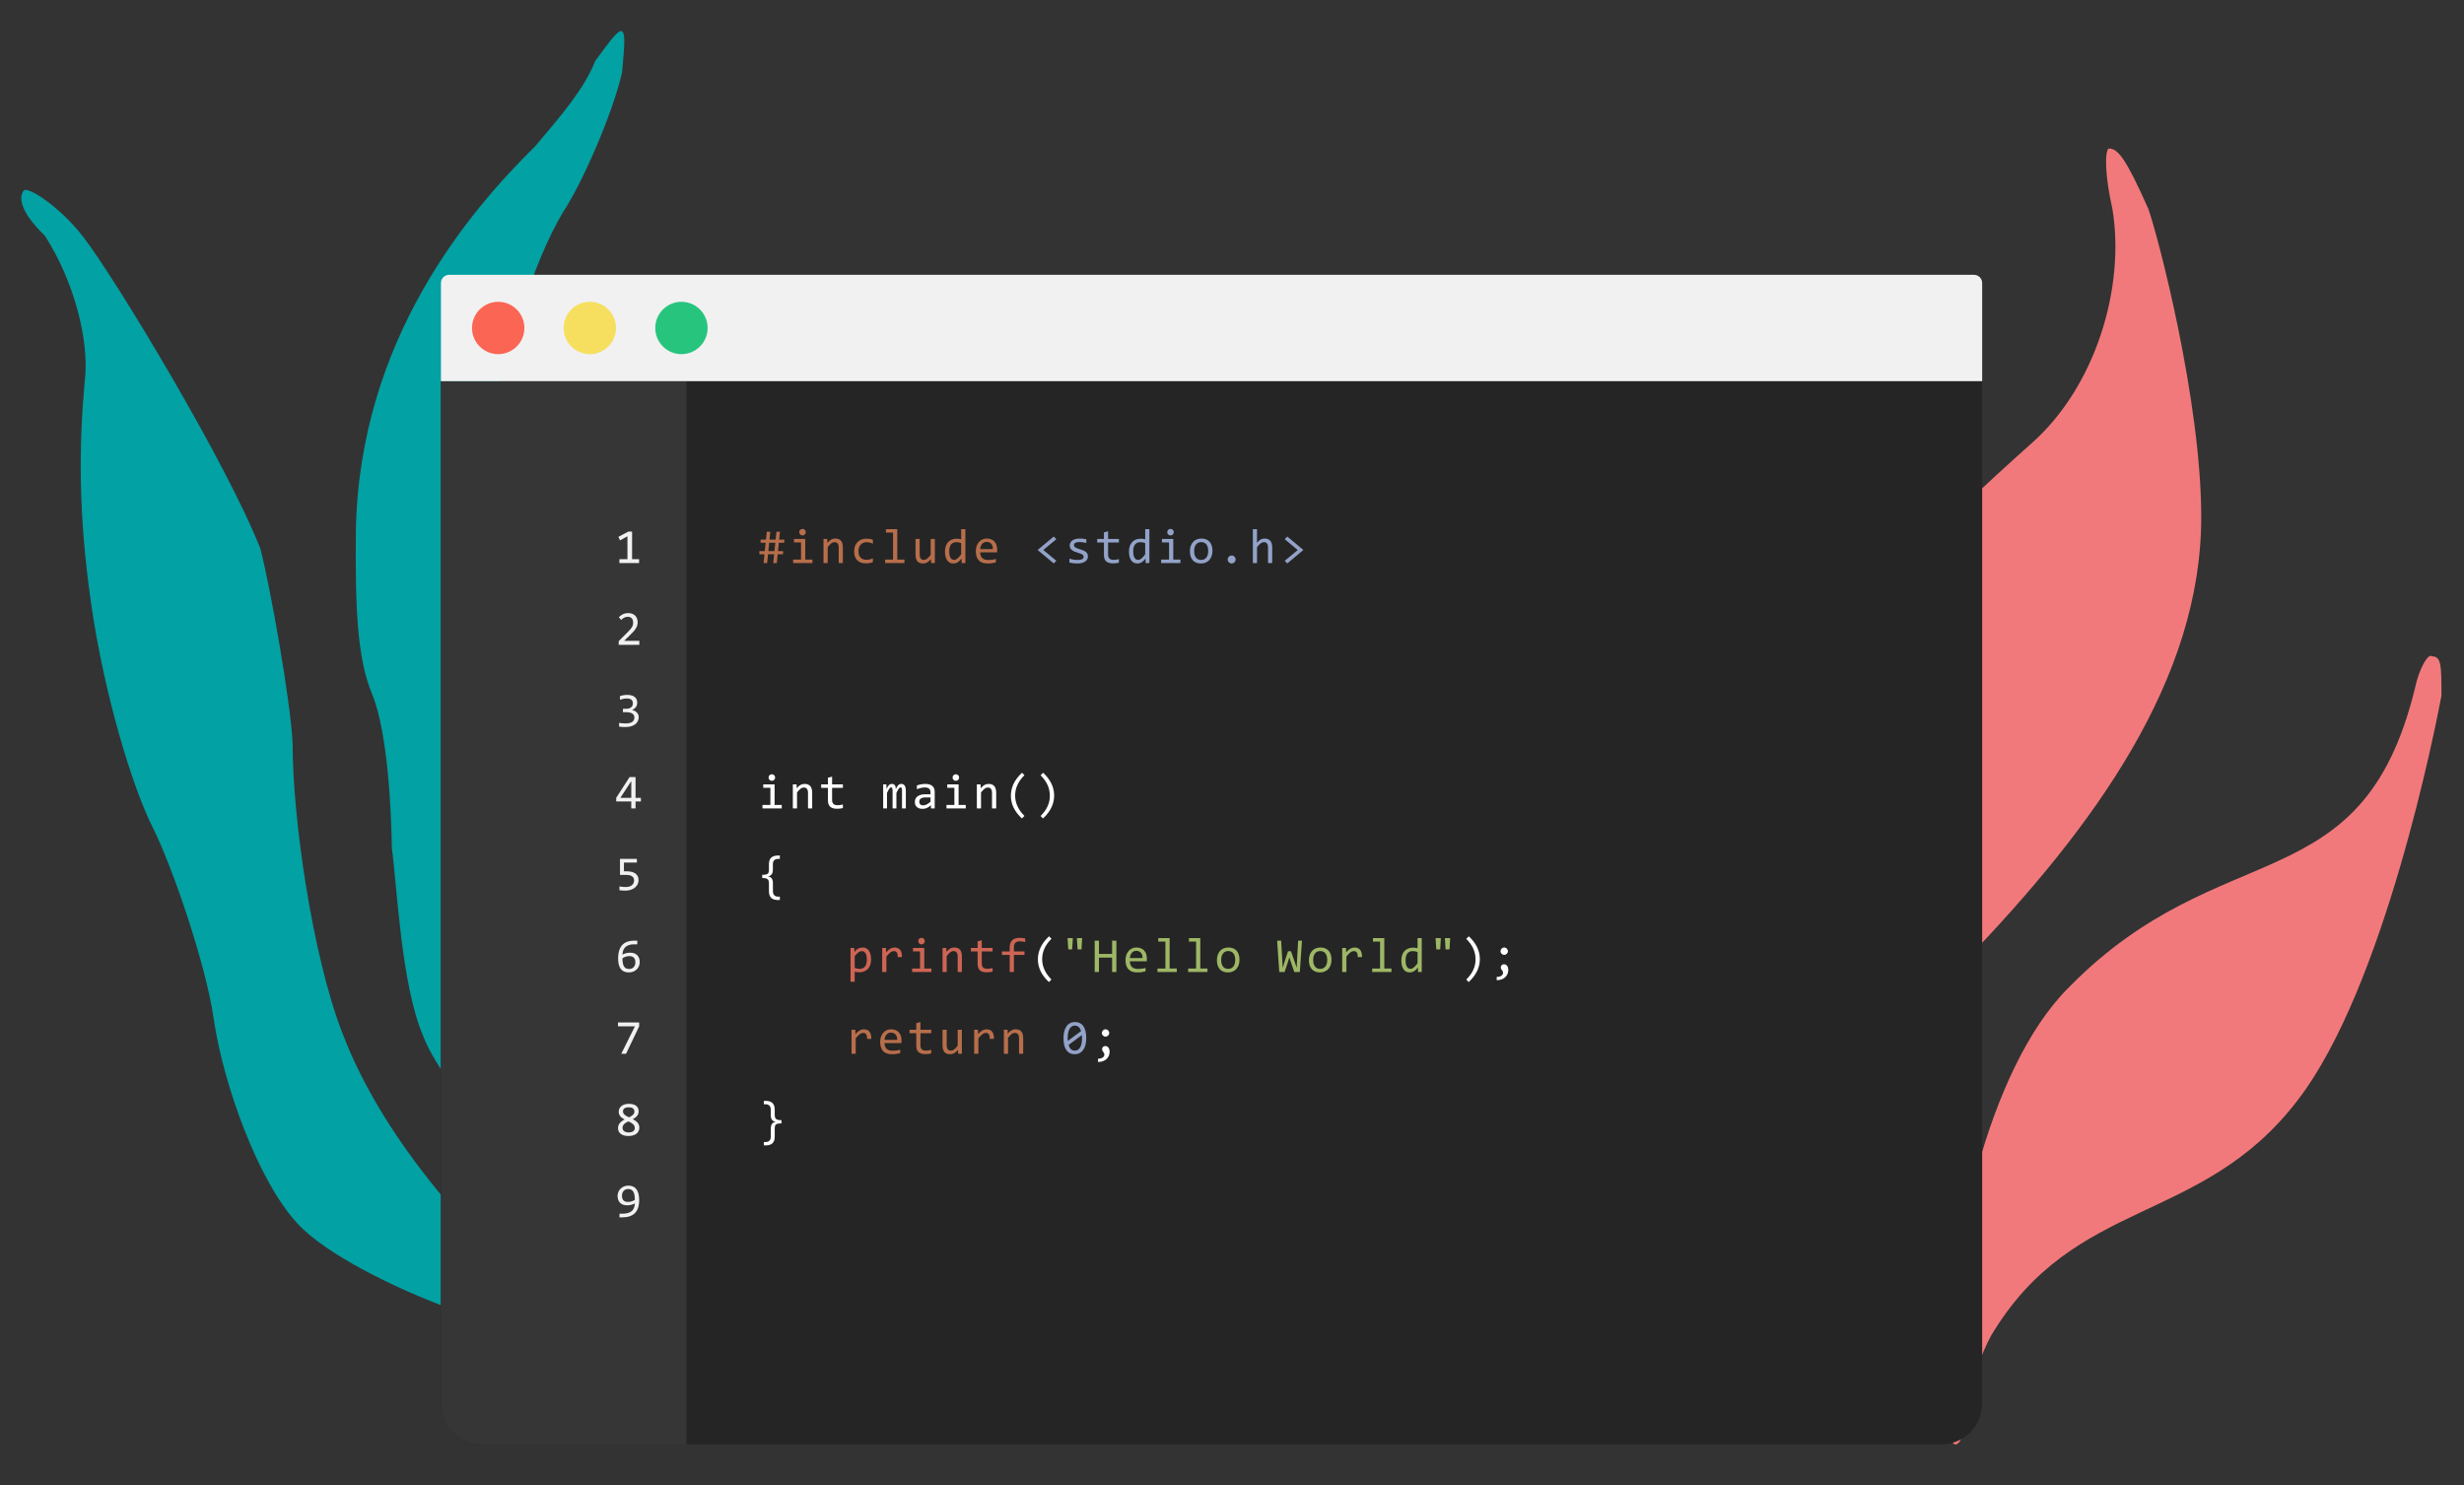 <svg xmlns="http://www.w3.org/2000/svg" xmlns:xlink="http://www.w3.org/1999/xlink" preserveAspectRatio="xMidYMid" width="150.6" height="90.8" viewBox="0 0 3012 1816">
  <rect x="0" y="0" width="3012" height="1816" fill="#333333" stroke="none"/>
  <defs>
    <style>
      .cls-1 {
        fill: #02a1a3;
      }

      .cls-1, .cls-10, .cls-11, .cls-12, .cls-13, .cls-2, .cls-3, .cls-4, .cls-5, .cls-9 {
        fill-rule: evenodd;
      }

      .cls-2 {
        fill: #f2797b;
      }

      .cls-3 {
        fill: #252525;
      }

      .cls-4 {
        fill: #363636;
      }

      .cls-5 {
        fill: #f1f1f1;
      }

      .cls-6 {
        fill: #fb6554;
      }

      .cls-7 {
        fill: #f6df5f;
      }

      .cls-8 {
        fill: #27c47d;
      }

      .cls-9 {
        fill: #fff;
      }

      .cls-10 {
        fill: #cd6554;
      }

      .cls-11 {
        fill: #9eb766;
      }

      .cls-12 {
        fill: #b76e4b;
      }

      .cls-13 {
        fill: #92a2c8;
      }
    </style>
  </defs>
 <path d="M729.424,1634.222 C774.861,1663.676 783.879,1690.616 784.948,1698.108 C780.599,1703.875 743.455,1696.386 712.420,1677.666 C678.840,1659.378 620.735,1631.732 551.780,1600.556 C481.007,1574.718 397.639,1532.742 364.096,1496.445 C315.362,1444.367 272.500,1324.798 261.007,1244.269 C252.042,1181.449 211.710,1061.439 186.438,1011.171 C161.231,960.894 127.048,847.718 111.258,737.076 C95.458,626.368 96.575,544.106 103.547,466.141 C109.697,419.046 91.320,344.699 54.896,288.311 C24.959,259.210 22.451,241.632 28.970,232.990 C33.320,227.224 73.035,252.348 101.522,289.367 C139.409,337.835 277.859,567.028 318.559,671.549 C330.444,718.582 355.255,856.177 357.720,909.700 C357.615,999.529 381.663,1168.027 418.471,1262.879 C476.421,1416.247 624.371,1567.114 729.424,1634.222 ZM479.000,1037.000 C478.332,994.486 474.486,896.735 455.000,849.000 C435.939,803.868 434.243,738.087 435.000,650.000 C438.825,414.847 574.634,257.289 654.157,178.837 C685.262,142.235 714.198,108.620 727.564,74.647 C742.794,53.756 753.598,38.797 758.669,38.045 C766.281,36.916 762.266,64.227 760.425,88.479 C749.209,138.100 711.968,223.641 688.452,259.048 C615.037,381.956 551.889,692.552 582.398,914.603 C610.757,1121.005 795.428,1469.547 848.409,1554.999 C871.896,1594.200 895.264,1670.684 895.984,1675.923 C883.382,1677.792 859.894,1638.591 841.554,1598.698 C827.105,1568.849 763.231,1549.377 721.000,1505.000 C679.840,1468.420 545.438,1341.733 517.000,1266.000 C490.350,1203.289 485.467,1084.070 479.000,1037.000 Z" class="cls-1"/>
  <path d="M2482.748,542.576 C2561.351,473.612 2598.304,351.758 2582.145,255.126 C2572.874,213.758 2572.874,186.162 2577.509,181.551 C2589.093,181.551 2598.304,193.085 2626.046,255.126 C2637.629,287.345 2690.801,489.685 2690.801,632.297 C2690.801,830.026 2561.351,1009.455 2401.822,1174.978 C2288.530,1292.294 2279.258,1441.743 2316.272,1674.003 C2320.908,1717.732 2316.272,1754.489 2304.688,1754.489 C2300.113,1754.489 2288.530,1733.805 2288.530,1680.914 C2283.894,1621.112 2263.100,1450.966 2242.305,1372.780 C2198.344,1211.796 2177.550,1016.306 2219.199,871.455 C2251.516,756.451 2369.444,643.819 2482.748,542.576 ZM2952.039,841.560 C2956.675,818.564 2968.197,797.880 2972.833,802.491 C2984.417,802.491 2984.417,813.953 2984.417,850.771 C2977.469,887.528 2915.025,1207.196 2808.681,1345.185 C2690.801,1499.246 2535.921,1462.428 2434.151,1632.634 C2422.616,1653.319 2406.458,1696.987 2401.822,1726.894 C2401.822,1749.878 2397.198,1766.011 2390.239,1766.011 C2385.603,1766.011 2374.080,1749.878 2380.979,1674.003 C2380.979,1542.926 2427.252,1308.367 2528.973,1207.196 C2716.232,1016.306 2887.283,1106.014 2952.039,841.560 Z" class="cls-2"/>
  <path d="M539.000,466.000 L2423.000,466.000 L2423.000,1716.000 C2423.000,1743.614 2400.614,1766.000 2373.000,1766.000 L589.000,1766.000 C561.386,1766.000 539.000,1743.614 539.000,1716.000 L539.000,466.000 Z" class="cls-3"/>
  <path d="M539.000,466.000 L839.000,466.000 L839.000,1766.000 L589.000,1766.000 C561.386,1766.000 539.000,1743.614 539.000,1716.000 L539.000,466.000 Z" class="cls-4"/>
  <path d="M549.000,336.000 L2413.000,336.000 C2418.523,336.000 2423.000,340.477 2423.000,346.000 L2423.000,466.000 L539.000,466.000 L539.000,346.000 C539.000,340.477 543.477,336.000 549.000,336.000 Z" class="cls-5"/>
  <circle cx="609" cy="401" r="32" class="cls-6"/>
  <circle cx="721" cy="401" r="32" class="cls-7"/>
  <circle cx="833" cy="401" r="32" class="cls-8"/>
  <path d="M1842.835,1190.670 C1842.239,1192.164 1841.350,1193.487 1840.169,1194.639 C1838.987,1195.792 1837.512,1196.709 1835.745,1197.393 C1833.977,1198.077 1831.922,1198.419 1829.578,1198.419 L1829.578,1194.405 C1830.574,1194.444 1831.541,1194.356 1832.478,1194.141 C1833.416,1193.926 1834.241,1193.609 1834.954,1193.189 C1835.667,1192.769 1836.238,1192.247 1836.668,1191.622 C1837.097,1190.997 1837.312,1190.284 1837.312,1189.483 C1837.312,1188.663 1837.170,1187.999 1836.888,1187.491 C1836.604,1186.983 1836.287,1186.515 1835.936,1186.085 C1835.584,1185.655 1835.266,1185.196 1834.983,1184.708 C1834.700,1184.220 1834.559,1183.565 1834.559,1182.745 C1834.559,1182.335 1834.636,1181.905 1834.793,1181.456 C1834.949,1181.007 1835.188,1180.597 1835.511,1180.225 C1835.833,1179.855 1836.243,1179.552 1836.741,1179.317 C1837.239,1179.083 1837.830,1178.966 1838.514,1178.966 C1839.197,1178.966 1839.856,1179.107 1840.491,1179.390 C1841.126,1179.674 1841.682,1180.108 1842.161,1180.694 C1842.639,1181.280 1843.020,1182.012 1843.304,1182.891 C1843.587,1183.770 1843.728,1184.806 1843.728,1185.997 C1843.728,1187.618 1843.430,1189.176 1842.835,1190.670 ZM1841.912,1166.134 C1841.502,1166.544 1841.023,1166.866 1840.477,1167.100 C1839.929,1167.335 1839.353,1167.452 1838.748,1167.452 C1838.123,1167.452 1837.542,1167.335 1837.005,1167.100 C1836.467,1166.866 1835.994,1166.544 1835.584,1166.134 C1835.174,1165.723 1834.852,1165.250 1834.617,1164.713 C1834.383,1164.176 1834.266,1163.595 1834.266,1162.970 C1834.266,1162.364 1834.383,1161.788 1834.617,1161.241 C1834.852,1160.694 1835.174,1160.216 1835.584,1159.805 C1835.994,1159.395 1836.467,1159.068 1837.005,1158.824 C1837.542,1158.580 1838.123,1158.458 1838.748,1158.458 C1839.353,1158.458 1839.929,1158.580 1840.477,1158.824 C1841.023,1159.068 1841.502,1159.395 1841.912,1159.805 C1842.322,1160.216 1842.649,1160.694 1842.894,1161.241 C1843.138,1161.788 1843.260,1162.364 1843.260,1162.970 C1843.260,1163.595 1843.138,1164.176 1842.894,1164.713 C1842.649,1165.250 1842.322,1165.723 1841.912,1166.134 ZM1806.123,1186.129 C1805.088,1188.502 1803.696,1190.909 1801.948,1193.350 C1800.200,1195.792 1797.998,1198.243 1795.342,1200.704 L1792.383,1197.686 C1796.191,1193.917 1799.033,1189.981 1800.908,1185.880 C1802.783,1181.778 1803.721,1177.482 1803.721,1172.989 C1803.721,1163.692 1799.941,1155.333 1792.383,1147.911 L1795.459,1144.776 C1804.463,1153.116 1808.965,1162.394 1808.965,1172.608 C1808.965,1174.718 1808.750,1176.905 1808.320,1179.171 C1807.890,1181.437 1807.158,1183.756 1806.123,1186.129 ZM1352.821,1294.639 C1351.639,1295.792 1350.165,1296.709 1348.397,1297.393 C1346.629,1298.077 1344.574,1298.419 1342.230,1298.419 L1342.230,1294.405 C1343.226,1294.444 1344.193,1294.356 1345.131,1294.141 C1346.068,1293.926 1346.893,1293.609 1347.606,1293.189 C1348.319,1292.769 1348.890,1292.247 1349.320,1291.622 C1349.750,1290.997 1349.965,1290.284 1349.965,1289.483 C1349.965,1288.663 1349.823,1287.999 1349.540,1287.491 C1349.257,1286.983 1348.939,1286.514 1348.588,1286.085 C1348.236,1285.655 1347.919,1285.196 1347.636,1284.708 C1347.352,1284.220 1347.211,1283.565 1347.211,1282.745 C1347.211,1282.335 1347.289,1281.905 1347.445,1281.456 C1347.601,1281.007 1347.841,1280.597 1348.163,1280.225 C1348.485,1279.855 1348.895,1279.552 1349.393,1279.317 C1349.891,1279.083 1350.482,1278.966 1351.166,1278.966 C1351.849,1278.966 1352.508,1279.107 1353.143,1279.390 C1353.778,1279.674 1354.335,1280.108 1354.813,1280.694 C1355.292,1281.280 1355.673,1282.012 1355.956,1282.891 C1356.239,1283.770 1356.381,1284.806 1356.381,1285.997 C1356.381,1287.618 1356.083,1289.176 1355.487,1290.670 C1354.891,1292.164 1354.003,1293.487 1352.821,1294.639 ZM1354.564,1266.134 C1354.154,1266.544 1353.675,1266.866 1353.129,1267.100 C1352.582,1267.335 1352.005,1267.452 1351.400,1267.452 C1350.775,1267.452 1350.194,1267.335 1349.657,1267.100 C1349.120,1266.866 1348.646,1266.544 1348.236,1266.134 C1347.826,1265.723 1347.504,1265.250 1347.269,1264.713 C1347.035,1264.176 1346.918,1263.595 1346.918,1262.969 C1346.918,1262.364 1347.035,1261.788 1347.269,1261.241 C1347.504,1260.694 1347.826,1260.216 1348.236,1259.805 C1348.646,1259.395 1349.120,1259.068 1349.657,1258.824 C1350.194,1258.580 1350.775,1258.458 1351.400,1258.458 C1352.005,1258.458 1352.582,1258.580 1353.129,1258.824 C1353.675,1259.068 1354.154,1259.395 1354.564,1259.805 C1354.974,1260.216 1355.301,1260.694 1355.546,1261.241 C1355.790,1261.788 1355.912,1262.364 1355.912,1262.969 C1355.912,1263.595 1355.790,1264.176 1355.546,1264.713 C1355.301,1265.250 1354.974,1265.723 1354.564,1266.134 ZM1285.752,986.129 C1284.716,988.502 1283.325,990.909 1281.577,993.350 C1279.829,995.792 1277.626,998.243 1274.971,1000.704 L1272.012,997.686 C1275.820,993.917 1278.662,989.981 1280.537,985.880 C1282.412,981.778 1283.350,977.482 1283.350,972.989 C1283.350,963.692 1279.570,955.333 1272.012,947.911 L1275.088,944.776 C1284.092,953.116 1288.594,962.394 1288.594,972.608 C1288.594,974.718 1288.378,976.905 1287.949,979.171 C1287.519,981.437 1286.787,983.756 1285.752,986.129 ZM1282.342,1144.776 L1285.301,1147.794 C1277.722,1155.274 1273.934,1163.566 1273.934,1172.667 C1273.934,1177.198 1274.890,1181.554 1276.805,1185.733 C1278.719,1189.913 1281.551,1193.858 1285.301,1197.569 L1282.225,1200.704 C1273.220,1192.364 1268.719,1183.145 1268.719,1173.048 C1268.719,1170.685 1268.958,1168.326 1269.436,1165.972 C1269.915,1163.619 1270.686,1161.261 1271.751,1158.897 C1272.815,1156.534 1274.221,1154.171 1275.970,1151.807 C1277.717,1149.444 1279.841,1147.101 1282.342,1144.776 ZM1252.277,997.569 L1249.201,1000.704 C1240.197,992.364 1235.695,983.145 1235.695,973.048 C1235.695,970.685 1235.934,968.326 1236.413,965.972 C1236.891,963.619 1237.663,961.261 1238.728,958.897 C1239.792,956.534 1241.198,954.171 1242.946,951.807 C1244.694,949.444 1246.818,947.101 1249.318,944.776 L1252.277,947.794 C1244.699,955.274 1240.910,963.566 1240.910,972.667 C1240.910,977.198 1241.867,981.554 1243.781,985.733 C1245.695,989.913 1248.527,993.858 1252.277,997.569 ZM1212.650,969.620 C1212.650,967.315 1212.220,965.611 1211.361,964.508 C1210.502,963.404 1209.223,962.852 1207.523,962.852 C1206.898,962.852 1206.288,962.945 1205.692,963.131 C1205.096,963.316 1204.476,963.639 1203.832,964.097 C1203.187,964.557 1202.489,965.177 1201.737,965.958 C1200.985,966.739 1200.141,967.716 1199.203,968.887 L1199.203,988.399 L1194.105,988.399 L1194.105,958.985 L1198.646,958.985 L1198.851,963.731 C1199.711,962.716 1200.541,961.871 1201.342,961.197 C1202.142,960.523 1202.928,959.981 1203.700,959.571 C1204.471,959.161 1205.257,958.873 1206.058,958.707 C1206.859,958.541 1207.689,958.458 1208.549,958.458 C1211.576,958.458 1213.866,959.351 1215.419,961.138 C1216.972,962.926 1217.748,965.616 1217.748,969.210 L1217.748,988.399 L1212.650,988.399 L1212.650,969.620 ZM1156.969,984.151 L1166.637,984.151 L1166.637,963.204 L1157.935,963.204 L1157.935,958.985 L1171.793,958.985 L1171.793,984.151 L1180.553,984.151 L1180.553,988.399 L1156.969,988.399 L1156.969,984.151 ZM1171.280,953.507 C1170.918,953.878 1170.494,954.166 1170.006,954.371 C1169.517,954.576 1168.990,954.679 1168.424,954.679 C1167.857,954.679 1167.330,954.576 1166.842,954.371 C1166.353,954.166 1165.928,953.878 1165.567,953.507 C1165.206,953.136 1164.923,952.706 1164.718,952.218 C1164.513,951.730 1164.410,951.212 1164.410,950.665 C1164.410,950.099 1164.513,949.576 1164.718,949.097 C1164.923,948.619 1165.206,948.194 1165.567,947.823 C1165.928,947.452 1166.353,947.164 1166.842,946.959 C1167.330,946.754 1167.857,946.651 1168.424,946.651 C1168.990,946.651 1169.517,946.754 1170.006,946.959 C1170.494,947.164 1170.918,947.452 1171.280,947.823 C1171.641,948.194 1171.925,948.619 1172.130,949.097 C1172.335,949.576 1172.437,950.099 1172.437,950.665 C1172.437,951.212 1172.335,951.730 1172.130,952.218 C1171.925,952.706 1171.641,953.136 1171.280,953.507 ZM1137.908,984.444 C1136.306,986.026 1134.680,987.169 1133.030,987.872 C1131.379,988.575 1129.646,988.927 1127.830,988.927 C1126.150,988.927 1124.714,988.711 1123.523,988.282 C1122.332,987.853 1121.350,987.262 1120.579,986.510 C1119.807,985.758 1119.241,984.874 1118.880,983.858 C1118.518,982.843 1118.338,981.739 1118.338,980.548 C1118.338,977.599 1119.436,975.289 1121.634,973.619 C1123.831,971.949 1127.078,971.114 1131.375,971.114 L1137.469,971.114 L1137.469,968.536 C1137.469,966.798 1136.912,965.406 1135.799,964.361 C1134.686,963.316 1132.986,962.794 1130.701,962.794 C1129.041,962.794 1127.405,962.980 1125.794,963.350 C1124.183,963.722 1122.517,964.249 1120.799,964.932 L1120.799,960.333 C1121.443,960.098 1122.161,959.869 1122.952,959.644 C1123.743,959.420 1124.578,959.219 1125.457,959.044 C1126.336,958.868 1127.254,958.726 1128.211,958.619 C1129.168,958.512 1130.134,958.458 1131.111,958.458 C1132.888,958.458 1134.490,958.653 1135.916,959.044 C1137.341,959.435 1138.548,960.030 1139.534,960.831 C1140.520,961.632 1141.277,962.638 1141.805,963.848 C1142.332,965.060 1142.596,966.485 1142.596,968.126 L1142.596,988.399 L1138.025,988.399 L1137.908,984.444 ZM1137.469,975.010 L1130.994,975.010 C1129.724,975.010 1128.631,975.138 1127.713,975.391 C1126.794,975.645 1126.043,976.007 1125.457,976.475 C1124.871,976.944 1124.436,977.506 1124.153,978.160 C1123.870,978.815 1123.728,979.552 1123.728,980.372 C1123.728,980.939 1123.816,981.481 1123.992,981.998 C1124.168,982.516 1124.451,982.975 1124.842,983.375 C1125.232,983.775 1125.740,984.093 1126.365,984.327 C1126.990,984.561 1127.752,984.678 1128.650,984.678 C1129.822,984.678 1131.165,984.322 1132.679,983.609 C1134.192,982.896 1135.789,981.768 1137.469,980.225 L1137.469,975.010 ZM1102.617,967.276 C1102.617,966.358 1102.583,965.606 1102.515,965.020 C1102.446,964.434 1102.339,963.971 1102.192,963.629 C1102.046,963.287 1101.860,963.048 1101.636,962.911 C1101.411,962.774 1101.133,962.706 1100.801,962.706 C1100.410,962.706 1100.049,962.823 1099.717,963.057 C1099.384,963.292 1099.028,963.673 1098.647,964.200 C1098.267,964.727 1097.846,965.426 1097.388,966.295 C1096.929,967.164 1096.387,968.233 1095.762,969.503 L1095.762,988.399 L1091.103,988.399 L1091.103,967.833 C1091.103,966.759 1091.069,965.890 1091.001,965.225 C1090.932,964.562 1090.825,964.044 1090.679,963.673 C1090.532,963.302 1090.342,963.048 1090.107,962.911 C1089.873,962.774 1089.590,962.706 1089.258,962.706 C1088.906,962.706 1088.574,962.804 1088.262,962.999 C1087.949,963.194 1087.602,963.546 1087.222,964.053 C1086.841,964.562 1086.416,965.255 1085.947,966.134 C1085.478,967.012 1084.922,968.136 1084.277,969.503 L1084.277,988.399 L1079.590,988.399 L1079.590,958.985 L1083.486,958.985 L1083.721,964.581 C1084.228,963.468 1084.721,962.520 1085.200,961.739 C1085.679,960.958 1086.172,960.328 1086.680,959.849 C1087.187,959.371 1087.729,959.019 1088.306,958.795 C1088.882,958.570 1089.521,958.458 1090.225,958.458 C1091.807,958.458 1093.008,958.976 1093.828,960.011 C1094.648,961.046 1095.059,962.647 1095.059,964.815 C1095.527,963.800 1095.986,962.896 1096.435,962.105 C1096.885,961.314 1097.368,960.650 1097.886,960.113 C1098.403,959.576 1098.974,959.166 1099.600,958.883 C1100.224,958.600 1100.947,958.458 1101.767,958.458 C1105.459,958.458 1107.305,961.300 1107.305,966.983 L1107.305,988.399 L1102.617,988.399 L1102.617,967.276 ZM1023.041,988.809 C1019.350,988.809 1016.596,987.974 1014.779,986.304 C1012.963,984.634 1012.055,982.071 1012.055,978.614 L1012.055,963.262 L1003.822,963.262 L1003.822,958.985 L1012.055,958.985 L1012.055,950.899 L1017.152,949.581 L1017.152,958.985 L1030.365,958.985 L1030.365,963.262 L1017.152,963.262 L1017.152,978.204 C1017.152,980.313 1017.713,981.891 1018.837,982.935 C1019.960,983.980 1021.615,984.503 1023.803,984.503 C1024.740,984.503 1025.766,984.429 1026.879,984.283 C1027.992,984.136 1029.154,983.907 1030.365,983.595 L1030.365,987.989 C1029.212,988.282 1028.021,988.492 1026.791,988.619 C1025.560,988.746 1024.310,988.809 1023.041,988.809 ZM987.721,969.620 C987.721,967.315 987.291,965.611 986.432,964.508 C985.572,963.404 984.293,962.852 982.594,962.852 C981.968,962.852 981.358,962.945 980.763,963.131 C980.167,963.316 979.547,963.639 978.902,964.097 C978.258,964.557 977.559,965.177 976.808,965.958 C976.056,966.739 975.211,967.716 974.273,968.887 L974.273,988.399 L969.176,988.399 L969.176,958.985 L973.717,958.985 L973.922,963.731 C974.781,962.716 975.611,961.871 976.412,961.197 C977.213,960.523 977.999,959.981 978.770,959.571 C979.542,959.161 980.328,958.873 981.129,958.707 C981.930,958.541 982.759,958.458 983.619,958.458 C986.646,958.458 988.936,959.351 990.489,961.138 C992.042,962.926 992.818,965.616 992.818,969.210 L992.818,988.399 L987.721,988.399 L987.721,969.620 ZM932.039,984.151 L941.707,984.151 L941.707,963.204 L933.006,963.204 L933.006,958.985 L946.863,958.985 L946.863,984.151 L955.623,984.151 L955.623,988.399 L932.039,988.399 L932.039,984.151 ZM946.350,953.507 C945.989,953.878 945.564,954.166 945.076,954.371 C944.588,954.576 944.060,954.679 943.494,954.679 C942.927,954.679 942.400,954.576 941.912,954.371 C941.424,954.166 940.999,953.878 940.638,953.507 C940.276,953.136 939.993,952.706 939.788,952.218 C939.583,951.730 939.480,951.212 939.480,950.665 C939.480,950.099 939.583,949.576 939.788,949.097 C939.993,948.619 940.276,948.194 940.638,947.823 C940.999,947.452 941.424,947.164 941.912,946.959 C942.400,946.754 942.927,946.651 943.494,946.651 C944.060,946.651 944.588,946.754 945.076,946.959 C945.564,947.164 945.989,947.452 946.350,947.823 C946.712,948.194 946.995,948.619 947.200,949.097 C947.405,949.576 947.508,950.099 947.508,950.665 C947.508,951.212 947.405,951.730 947.200,952.218 C946.995,952.706 946.712,953.136 946.350,953.507 ZM936.492,1069.151 C937.390,1068.917 938.093,1068.561 938.601,1068.082 C939.109,1067.603 939.461,1066.993 939.656,1066.251 C939.851,1065.509 939.949,1064.630 939.949,1063.614 L939.949,1056.671 C939.949,1055.030 940.144,1053.551 940.535,1052.232 C940.926,1050.914 941.565,1049.791 942.454,1048.863 C943.343,1047.936 944.495,1047.222 945.911,1046.724 C947.327,1046.226 949.060,1045.977 951.111,1045.977 L953.279,1045.977 L953.279,1050.079 L951.551,1050.079 C947.019,1050.079 944.754,1052.276 944.754,1056.671 L944.754,1063.497 C944.754,1068.263 942.693,1070.948 938.572,1071.553 C942.732,1071.964 944.812,1074.640 944.812,1079.581 L944.812,1089.600 C944.812,1094.073 947.058,1096.309 951.551,1096.309 L953.279,1096.309 L953.279,1100.411 L951.111,1100.411 C947.342,1100.411 944.539,1099.527 942.703,1097.760 C940.867,1095.992 939.949,1093.311 939.949,1089.717 L939.949,1079.639 C939.949,1078.683 939.842,1077.828 939.627,1077.076 C939.412,1076.324 939.036,1075.689 938.499,1075.172 C937.962,1074.654 937.249,1074.259 936.360,1073.985 C935.471,1073.712 934.353,1073.575 933.006,1073.575 L931.746,1073.575 L931.746,1069.503 L933.006,1069.503 C934.431,1069.503 935.594,1069.386 936.492,1069.151 ZM944.285,1348.629 C946.121,1350.397 947.039,1353.077 947.039,1356.671 L947.039,1363.438 C947.039,1364.395 947.146,1365.250 947.361,1366.002 C947.576,1366.754 947.952,1367.389 948.489,1367.906 C949.026,1368.424 949.744,1368.819 950.642,1369.093 C951.541,1369.366 952.664,1369.503 954.012,1369.503 L955.271,1369.503 L955.271,1373.575 L954.012,1373.575 C952.586,1373.575 951.419,1373.692 950.511,1373.927 C949.602,1374.161 948.894,1374.517 948.387,1374.996 C947.879,1375.475 947.527,1376.085 947.332,1376.827 C947.136,1377.569 947.039,1378.448 947.039,1379.464 L947.039,1389.718 C947.039,1391.358 946.844,1392.838 946.453,1394.156 C946.062,1395.474 945.428,1396.597 944.549,1397.525 C943.670,1398.453 942.517,1399.166 941.092,1399.664 C939.666,1400.162 937.928,1400.411 935.877,1400.411 L933.709,1400.411 L933.709,1396.309 L935.467,1396.309 C939.978,1396.309 942.234,1394.112 942.234,1389.718 L942.234,1379.581 C942.234,1374.816 944.295,1372.139 948.416,1371.553 C944.256,1371.104 942.176,1368.419 942.176,1363.497 L942.176,1356.788 C942.176,1352.315 939.939,1350.079 935.467,1350.079 L933.709,1350.079 L933.709,1345.977 L935.877,1345.977 C939.646,1345.977 942.449,1346.861 944.285,1348.629 Z" class="cls-9"/>
  <path d="M1246.318,1150.899 C1241.728,1150.899 1239.433,1153.302 1239.433,1158.106 L1239.433,1163.262 L1252.324,1163.262 L1252.324,1167.510 L1239.433,1167.510 L1239.433,1188.399 L1234.248,1188.399 L1234.248,1167.510 L1224.785,1167.510 L1224.785,1163.262 L1234.248,1163.262 L1234.248,1158.399 C1234.248,1150.567 1238.330,1146.651 1246.494,1146.651 C1248.525,1146.651 1250.771,1146.886 1253.232,1147.354 L1253.232,1151.749 C1250.556,1151.183 1248.252,1150.899 1246.318,1150.899 ZM1206.017,1188.809 C1202.326,1188.809 1199.572,1187.974 1197.756,1186.304 C1195.939,1184.634 1195.031,1182.071 1195.031,1178.614 L1195.031,1163.262 L1186.799,1163.262 L1186.799,1158.985 L1195.031,1158.985 L1195.031,1150.899 L1200.129,1149.581 L1200.129,1158.985 L1213.342,1158.985 L1213.342,1163.262 L1200.129,1163.262 L1200.129,1178.204 C1200.129,1180.313 1200.690,1181.891 1201.813,1182.935 C1202.936,1183.980 1204.591,1184.503 1206.779,1184.503 C1207.717,1184.503 1208.742,1184.429 1209.855,1184.283 C1210.969,1184.136 1212.130,1183.907 1213.342,1183.595 L1213.342,1187.989 C1212.189,1188.282 1210.998,1188.492 1209.768,1188.619 C1208.537,1188.746 1207.287,1188.809 1206.017,1188.809 ZM1170.697,1169.620 C1170.697,1167.316 1170.267,1165.611 1169.408,1164.508 C1168.548,1163.404 1167.270,1162.852 1165.570,1162.852 C1164.945,1162.852 1164.335,1162.945 1163.739,1163.131 C1163.143,1163.316 1162.523,1163.639 1161.879,1164.097 C1161.234,1164.557 1160.536,1165.177 1159.784,1165.958 C1159.032,1166.739 1158.187,1167.716 1157.250,1168.887 L1157.250,1188.399 L1152.152,1188.399 L1152.152,1158.985 L1156.693,1158.985 L1156.898,1163.731 C1157.758,1162.716 1158.587,1161.871 1159.389,1161.197 C1160.189,1160.523 1160.975,1159.981 1161.747,1159.571 C1162.518,1159.161 1163.304,1158.873 1164.105,1158.707 C1164.906,1158.541 1165.736,1158.458 1166.596,1158.458 C1169.623,1158.458 1171.913,1159.351 1173.466,1161.138 C1175.019,1162.926 1175.795,1165.616 1175.795,1169.210 L1175.795,1188.399 L1170.697,1188.399 L1170.697,1169.620 ZM1115.016,1184.151 L1124.684,1184.151 L1124.684,1163.204 L1115.982,1163.204 L1115.982,1158.985 L1129.840,1158.985 L1129.840,1184.151 L1138.599,1184.151 L1138.599,1188.399 L1115.016,1188.399 L1115.016,1184.151 ZM1129.327,1153.507 C1128.965,1153.878 1128.541,1154.166 1128.053,1154.371 C1127.564,1154.576 1127.037,1154.679 1126.471,1154.679 C1125.904,1154.679 1125.377,1154.576 1124.889,1154.371 C1124.400,1154.166 1123.975,1153.878 1123.614,1153.507 C1123.253,1153.136 1122.970,1152.706 1122.765,1152.218 C1122.559,1151.730 1122.457,1151.212 1122.457,1150.665 C1122.457,1150.099 1122.559,1149.576 1122.765,1149.097 C1122.970,1148.619 1123.253,1148.194 1123.614,1147.823 C1123.975,1147.452 1124.400,1147.164 1124.889,1146.959 C1125.377,1146.754 1125.904,1146.651 1126.471,1146.651 C1127.037,1146.651 1127.564,1146.754 1128.053,1146.959 C1128.541,1147.164 1128.965,1147.452 1129.327,1147.823 C1129.688,1148.194 1129.972,1148.619 1130.177,1149.097 C1130.382,1149.576 1130.484,1150.099 1130.484,1150.665 C1130.484,1151.212 1130.382,1151.730 1130.177,1152.218 C1129.972,1152.706 1129.688,1153.136 1129.327,1153.507 ZM1097.390,1170.206 C1097.449,1167.628 1097.073,1165.758 1096.263,1164.595 C1095.452,1163.434 1094.265,1162.852 1092.703,1162.852 C1092.019,1162.852 1091.331,1162.975 1090.638,1163.218 C1089.944,1163.463 1089.231,1163.853 1088.499,1164.390 C1087.766,1164.928 1086.990,1165.616 1086.170,1166.456 C1085.349,1167.296 1084.471,1168.312 1083.533,1169.503 L1083.533,1188.399 L1078.377,1188.399 L1078.377,1158.985 L1083.035,1158.985 L1083.181,1164.405 C1084.920,1162.315 1086.634,1160.802 1088.323,1159.864 C1090.012,1158.926 1091.716,1158.458 1093.435,1158.458 C1096.482,1158.458 1098.792,1159.444 1100.364,1161.417 C1101.936,1163.390 1102.664,1166.319 1102.547,1170.206 L1097.390,1170.206 ZM1060.693,1184.884 C1059.404,1186.173 1057.881,1187.139 1056.123,1187.784 C1054.365,1188.428 1052.461,1188.751 1050.410,1188.751 C1049.473,1188.751 1048.540,1188.702 1047.612,1188.604 C1046.684,1188.506 1045.742,1188.341 1044.785,1188.106 L1044.785,1200.411 L1039.687,1200.411 L1039.687,1158.985 L1044.228,1158.985 L1044.551,1163.907 C1046.016,1161.896 1047.578,1160.484 1049.238,1159.674 C1050.898,1158.863 1052.695,1158.458 1054.629,1158.458 C1056.308,1158.458 1057.783,1158.809 1059.053,1159.512 C1060.322,1160.216 1061.386,1161.207 1062.246,1162.486 C1063.105,1163.766 1063.750,1165.309 1064.180,1167.115 C1064.609,1168.922 1064.824,1170.938 1064.824,1173.165 C1064.824,1175.782 1064.458,1178.067 1063.726,1180.020 C1062.993,1181.973 1061.982,1183.595 1060.693,1184.884 ZM1059.272,1169.151 C1059.048,1167.862 1058.691,1166.759 1058.203,1165.841 C1057.715,1164.923 1057.090,1164.205 1056.328,1163.687 C1055.566,1163.170 1054.658,1162.911 1053.603,1162.911 C1052.959,1162.911 1052.304,1163.013 1051.641,1163.218 C1050.976,1163.424 1050.288,1163.766 1049.575,1164.244 C1048.862,1164.723 1048.110,1165.357 1047.319,1166.148 C1046.528,1166.939 1045.683,1167.921 1044.785,1169.093 L1044.785,1183.360 C1045.723,1183.751 1046.709,1184.059 1047.744,1184.283 C1048.779,1184.508 1049.795,1184.620 1050.791,1184.620 C1053.545,1184.620 1055.703,1183.687 1057.266,1181.822 C1058.828,1179.957 1059.609,1177.149 1059.609,1173.399 C1059.609,1171.857 1059.497,1170.440 1059.272,1169.151 Z" class="cls-10"/>
  <path d="M1771.887,1160.743 L1767.082,1160.743 L1766.232,1147.003 L1772.707,1147.003 L1771.887,1160.743 ZM1755.685,1160.743 L1754.836,1147.003 L1761.310,1147.003 L1760.490,1160.743 L1755.685,1160.743 ZM1733.197,1182.833 C1731.771,1184.903 1730.228,1186.436 1728.568,1187.432 C1726.908,1188.428 1725.111,1188.927 1723.178,1188.927 C1721.498,1188.927 1720.018,1188.575 1718.739,1187.872 C1717.460,1187.169 1716.395,1186.178 1715.546,1184.898 C1714.696,1183.619 1714.056,1182.081 1713.627,1180.284 C1713.197,1178.487 1712.982,1176.495 1712.982,1174.307 C1712.982,1171.807 1713.324,1169.586 1714.008,1167.642 C1714.691,1165.699 1715.663,1164.058 1716.923,1162.720 C1718.182,1161.383 1719.696,1160.367 1721.464,1159.674 C1723.231,1158.981 1725.199,1158.634 1727.367,1158.634 C1728.305,1158.634 1729.227,1158.692 1730.136,1158.809 C1731.044,1158.926 1731.937,1159.112 1732.816,1159.366 L1732.816,1147.003 L1737.943,1147.003 L1737.943,1188.399 L1733.373,1188.399 L1733.197,1182.833 ZM1732.816,1164.053 C1731.976,1163.663 1731.048,1163.365 1730.033,1163.160 C1729.017,1162.955 1728.012,1162.852 1727.016,1162.852 C1724.242,1162.852 1722.079,1163.751 1720.526,1165.548 C1718.974,1167.345 1718.197,1170.157 1718.197,1173.985 C1718.197,1177.540 1718.719,1180.191 1719.765,1181.939 C1720.809,1183.687 1722.289,1184.561 1724.203,1184.561 C1725.492,1184.561 1726.854,1183.985 1728.290,1182.833 C1729.726,1181.681 1731.234,1179.972 1732.816,1177.706 L1732.816,1164.053 ZM1677.340,1184.151 L1687.008,1184.151 L1687.008,1151.192 L1678.307,1151.192 L1678.307,1147.003 L1692.164,1147.003 L1692.164,1184.151 L1700.924,1184.151 L1700.924,1188.399 L1677.340,1188.399 L1677.340,1184.151 ZM1659.715,1170.206 C1659.773,1167.628 1659.397,1165.758 1658.587,1164.595 C1657.776,1163.434 1656.590,1162.852 1655.027,1162.852 C1654.343,1162.852 1653.655,1162.975 1652.962,1163.218 C1652.268,1163.463 1651.556,1163.853 1650.823,1164.390 C1650.091,1164.928 1649.314,1165.616 1648.494,1166.456 C1647.674,1167.296 1646.795,1168.312 1645.857,1169.503 L1645.857,1188.399 L1640.701,1188.399 L1640.701,1158.985 L1645.359,1158.985 L1645.506,1164.405 C1647.244,1162.315 1648.958,1160.802 1650.647,1159.864 C1652.337,1158.926 1654.041,1158.458 1655.760,1158.458 C1658.807,1158.458 1661.116,1159.444 1662.688,1161.417 C1664.260,1163.390 1664.988,1166.319 1664.871,1170.206 L1659.715,1170.206 ZM1623.867,1184.634 C1622.656,1185.992 1621.181,1187.047 1619.443,1187.799 C1617.705,1188.550 1615.732,1188.927 1613.525,1188.927 C1611.416,1188.927 1609.526,1188.599 1607.856,1187.945 C1606.186,1187.291 1604.770,1186.329 1603.608,1185.059 C1602.446,1183.790 1601.557,1182.218 1600.942,1180.343 C1600.327,1178.468 1600.019,1176.310 1600.019,1173.868 C1600.019,1171.583 1600.342,1169.498 1600.986,1167.613 C1601.631,1165.728 1602.558,1164.107 1603.769,1162.750 C1604.980,1161.392 1606.455,1160.338 1608.193,1159.586 C1609.931,1158.834 1611.904,1158.458 1614.111,1158.458 C1616.221,1158.458 1618.110,1158.785 1619.780,1159.439 C1621.450,1160.094 1622.866,1161.051 1624.028,1162.310 C1625.190,1163.570 1626.079,1165.138 1626.694,1167.012 C1627.309,1168.887 1627.617,1171.036 1627.617,1173.458 C1627.617,1175.743 1627.295,1177.838 1626.650,1179.742 C1626.006,1181.646 1625.078,1183.277 1623.867,1184.634 ZM1621.802,1168.931 C1621.401,1167.574 1620.830,1166.441 1620.088,1165.533 C1619.345,1164.625 1618.442,1163.941 1617.378,1163.482 C1616.313,1163.024 1615.127,1162.794 1613.818,1162.794 C1612.295,1162.794 1610.991,1163.092 1609.907,1163.687 C1608.823,1164.283 1607.934,1165.079 1607.241,1166.075 C1606.548,1167.071 1606.040,1168.228 1605.718,1169.547 C1605.395,1170.865 1605.234,1172.247 1605.234,1173.692 C1605.234,1175.508 1605.434,1177.101 1605.835,1178.468 C1606.235,1179.835 1606.806,1180.972 1607.549,1181.881 C1608.291,1182.789 1609.189,1183.473 1610.244,1183.931 C1611.299,1184.391 1612.490,1184.620 1613.818,1184.620 C1615.342,1184.620 1616.645,1184.322 1617.729,1183.726 C1618.813,1183.131 1619.702,1182.335 1620.395,1181.339 C1621.088,1180.343 1621.597,1179.185 1621.919,1177.867 C1622.241,1176.549 1622.402,1175.157 1622.402,1173.692 C1622.402,1171.876 1622.202,1170.289 1621.802,1168.931 ZM1582.160,1188.399 L1577.414,1174.776 L1576.096,1170.411 L1574.719,1175.128 L1570.324,1188.399 L1563.791,1188.399 L1561.154,1150.108 L1566.076,1150.108 L1567.570,1176.153 L1568.010,1183.301 L1569.855,1177.237 L1574.484,1163.028 L1578.088,1163.028 L1583.420,1178.263 L1585.207,1183.301 L1585.324,1178.028 L1586.848,1150.108 L1591.506,1150.108 L1588.928,1188.399 L1582.160,1188.399 ZM1511.402,1184.634 C1510.191,1185.992 1508.717,1187.047 1506.978,1187.799 C1505.240,1188.550 1503.267,1188.927 1501.060,1188.927 C1498.951,1188.927 1497.061,1188.599 1495.391,1187.945 C1493.722,1187.291 1492.305,1186.329 1491.143,1185.059 C1489.981,1183.790 1489.093,1182.218 1488.477,1180.343 C1487.862,1178.468 1487.555,1176.310 1487.555,1173.868 C1487.555,1171.583 1487.877,1169.498 1488.521,1167.613 C1489.166,1165.728 1490.093,1164.107 1491.305,1162.750 C1492.515,1161.392 1493.990,1160.338 1495.728,1159.586 C1497.467,1158.834 1499.439,1158.458 1501.646,1158.458 C1503.756,1158.458 1505.645,1158.785 1507.315,1159.439 C1508.985,1160.094 1510.401,1161.051 1511.563,1162.310 C1512.725,1163.570 1513.614,1165.138 1514.229,1167.012 C1514.845,1168.887 1515.152,1171.036 1515.152,1173.458 C1515.152,1175.743 1514.830,1177.838 1514.185,1179.742 C1513.541,1181.646 1512.613,1183.277 1511.402,1184.634 ZM1509.337,1168.931 C1508.936,1167.574 1508.365,1166.441 1507.623,1165.533 C1506.880,1164.625 1505.977,1163.941 1504.913,1163.482 C1503.848,1163.024 1502.662,1162.794 1501.353,1162.794 C1499.830,1162.794 1498.526,1163.092 1497.442,1163.687 C1496.358,1164.283 1495.469,1165.079 1494.776,1166.075 C1494.083,1167.071 1493.575,1168.228 1493.253,1169.547 C1492.931,1170.865 1492.769,1172.247 1492.769,1173.692 C1492.769,1175.508 1492.970,1177.101 1493.370,1178.468 C1493.770,1179.835 1494.341,1180.972 1495.084,1181.881 C1495.826,1182.789 1496.724,1183.473 1497.779,1183.931 C1498.834,1184.391 1500.025,1184.620 1501.353,1184.620 C1502.877,1184.620 1504.181,1184.322 1505.265,1183.726 C1506.348,1183.131 1507.237,1182.335 1507.931,1181.339 C1508.624,1180.343 1509.132,1179.185 1509.454,1177.867 C1509.776,1176.549 1509.937,1175.157 1509.937,1173.692 C1509.937,1171.876 1509.737,1170.289 1509.337,1168.931 ZM1452.410,1184.151 L1462.078,1184.151 L1462.078,1151.192 L1453.377,1151.192 L1453.377,1147.003 L1467.234,1147.003 L1467.234,1184.151 L1475.994,1184.151 L1475.994,1188.399 L1452.410,1188.399 L1452.410,1184.151 ZM1414.922,1184.151 L1424.590,1184.151 L1424.590,1151.192 L1415.889,1151.192 L1415.889,1147.003 L1429.746,1147.003 L1429.746,1184.151 L1438.506,1184.151 L1438.506,1188.399 L1414.922,1188.399 L1414.922,1184.151 ZM1401.808,1175.333 L1381.154,1175.333 C1381.154,1178.341 1381.994,1180.650 1383.674,1182.262 C1385.353,1183.873 1387.775,1184.678 1390.939,1184.678 C1391.799,1184.678 1392.658,1184.645 1393.517,1184.576 C1394.377,1184.508 1395.207,1184.415 1396.008,1184.298 C1396.808,1184.180 1397.575,1184.049 1398.307,1183.902 C1399.040,1183.756 1399.718,1183.595 1400.344,1183.419 L1400.344,1187.608 C1398.957,1187.999 1397.389,1188.316 1395.641,1188.560 C1393.893,1188.804 1392.082,1188.927 1390.207,1188.927 C1387.687,1188.927 1385.519,1188.585 1383.703,1187.901 C1381.887,1187.218 1380.397,1186.227 1379.235,1184.928 C1378.073,1183.629 1377.214,1182.037 1376.657,1180.152 C1376.101,1178.267 1375.822,1176.134 1375.822,1173.751 C1375.822,1171.681 1376.120,1169.722 1376.716,1167.877 C1377.311,1166.031 1378.181,1164.410 1379.323,1163.013 C1380.466,1161.617 1381.867,1160.509 1383.527,1159.688 C1385.187,1158.868 1387.072,1158.458 1389.182,1158.458 C1391.232,1158.458 1393.049,1158.780 1394.631,1159.425 C1396.213,1160.069 1397.546,1160.982 1398.630,1162.164 C1399.714,1163.346 1400.534,1164.781 1401.091,1166.471 C1401.647,1168.160 1401.926,1170.050 1401.926,1172.139 C1401.926,1172.862 1401.916,1173.468 1401.896,1173.956 C1401.877,1174.444 1401.847,1174.903 1401.808,1175.333 ZM1396.242,1167.818 C1395.929,1166.734 1395.446,1165.802 1394.792,1165.020 C1394.137,1164.239 1393.322,1163.629 1392.346,1163.189 C1391.369,1162.750 1390.236,1162.530 1388.947,1162.530 C1387.834,1162.530 1386.818,1162.745 1385.900,1163.175 C1384.982,1163.604 1384.191,1164.210 1383.527,1164.991 C1382.863,1165.772 1382.326,1166.710 1381.916,1167.804 C1381.506,1168.898 1381.252,1170.099 1381.154,1171.407 L1396.623,1171.407 C1396.682,1170.099 1396.554,1168.902 1396.242,1167.818 ZM1359.457,1170.821 L1343.373,1170.821 L1343.373,1188.399 L1338.158,1188.399 L1338.158,1150.108 L1343.373,1150.108 L1343.373,1166.309 L1359.457,1166.309 L1359.457,1150.108 L1364.672,1150.108 L1364.672,1188.399 L1359.457,1188.399 L1359.457,1170.821 ZM1317.223,1160.743 L1316.373,1147.003 L1322.848,1147.003 L1322.027,1160.743 L1317.223,1160.743 ZM1305.826,1160.743 L1304.976,1147.003 L1311.451,1147.003 L1310.631,1160.743 L1305.826,1160.743 Z" class="cls-11"/>
  <path d="M1245.674,1288.399 L1245.674,1269.620 C1245.674,1267.315 1245.244,1265.611 1244.385,1264.508 C1243.525,1263.404 1242.246,1262.852 1240.547,1262.852 C1239.921,1262.852 1239.311,1262.945 1238.716,1263.131 C1238.120,1263.316 1237.500,1263.639 1236.855,1264.097 C1236.211,1264.557 1235.512,1265.177 1234.761,1265.958 C1234.009,1266.739 1233.164,1267.716 1232.226,1268.887 L1232.226,1288.399 L1227.129,1288.399 L1227.129,1258.985 L1231.670,1258.985 L1231.875,1263.731 C1232.734,1262.716 1233.564,1261.871 1234.365,1261.197 C1235.166,1260.523 1235.952,1259.981 1236.724,1259.571 C1237.495,1259.161 1238.281,1258.873 1239.082,1258.707 C1239.883,1258.541 1240.712,1258.458 1241.572,1258.458 C1244.599,1258.458 1246.889,1259.351 1248.442,1261.138 C1249.995,1262.926 1250.771,1265.616 1250.771,1269.210 L1250.771,1288.399 L1245.674,1288.399 ZM1209.855,1270.206 C1209.914,1267.628 1209.538,1265.758 1208.727,1264.595 C1207.917,1263.434 1206.730,1262.852 1205.168,1262.852 C1204.484,1262.852 1203.795,1262.974 1203.102,1263.219 C1202.409,1263.463 1201.696,1263.853 1200.964,1264.390 C1200.231,1264.928 1199.455,1265.616 1198.635,1266.456 C1197.814,1267.296 1196.935,1268.312 1195.998,1269.503 L1195.998,1288.399 L1190.842,1288.399 L1190.842,1258.985 L1195.500,1258.985 L1195.646,1264.405 C1197.384,1262.315 1199.098,1260.801 1200.788,1259.864 C1202.477,1258.927 1204.181,1258.458 1205.900,1258.458 C1208.947,1258.458 1211.257,1259.444 1212.829,1261.417 C1214.401,1263.390 1215.129,1266.319 1215.012,1270.206 L1209.855,1270.206 ZM1171.049,1283.653 C1170.170,1284.669 1169.335,1285.513 1168.544,1286.187 C1167.753,1286.861 1166.966,1287.403 1166.186,1287.813 C1165.404,1288.223 1164.618,1288.511 1163.827,1288.677 C1163.036,1288.843 1162.201,1288.927 1161.322,1288.927 C1158.295,1288.927 1156.009,1288.038 1154.467,1286.261 C1152.924,1284.483 1152.152,1281.798 1152.152,1278.204 L1152.152,1258.985 L1157.250,1258.985 L1157.250,1277.794 C1157.250,1282.305 1158.949,1284.561 1162.348,1284.561 C1162.972,1284.561 1163.583,1284.469 1164.179,1284.283 C1164.774,1284.098 1165.399,1283.775 1166.054,1283.316 C1166.708,1282.858 1167.411,1282.237 1168.163,1281.456 C1168.915,1280.675 1169.760,1279.688 1170.697,1278.497 L1170.697,1258.985 L1175.795,1258.985 L1175.795,1288.399 L1171.225,1288.399 L1171.049,1283.653 ZM1134.791,1288.619 C1133.560,1288.746 1132.310,1288.809 1131.041,1288.809 C1127.350,1288.809 1124.596,1287.974 1122.779,1286.304 C1120.963,1284.635 1120.055,1282.071 1120.055,1278.614 L1120.055,1263.262 L1111.822,1263.262 L1111.822,1258.985 L1120.055,1258.985 L1120.055,1250.899 L1125.152,1249.581 L1125.152,1258.985 L1138.365,1258.985 L1138.365,1263.262 L1125.152,1263.262 L1125.152,1278.204 C1125.152,1280.313 1125.714,1281.891 1126.837,1282.935 C1127.960,1283.980 1129.615,1284.503 1131.803,1284.503 C1132.740,1284.503 1133.766,1284.429 1134.879,1284.283 C1135.992,1284.137 1137.154,1283.907 1138.365,1283.594 L1138.365,1287.989 C1137.213,1288.282 1136.021,1288.492 1134.791,1288.619 ZM1101.902,1275.333 L1081.248,1275.333 C1081.248,1278.341 1082.087,1280.650 1083.767,1282.261 C1085.447,1283.873 1087.869,1284.678 1091.033,1284.678 C1091.892,1284.678 1092.752,1284.645 1093.611,1284.576 C1094.470,1284.508 1095.300,1284.415 1096.101,1284.298 C1096.902,1284.180 1097.669,1284.049 1098.401,1283.902 C1099.134,1283.756 1099.812,1283.594 1100.437,1283.419 L1100.437,1287.608 C1099.050,1287.999 1097.483,1288.316 1095.735,1288.560 C1093.987,1288.804 1092.176,1288.927 1090.301,1288.927 C1087.781,1288.927 1085.613,1288.585 1083.797,1287.901 C1081.980,1287.218 1080.491,1286.227 1079.329,1284.927 C1078.167,1283.629 1077.307,1282.037 1076.751,1280.152 C1076.194,1278.267 1075.916,1276.134 1075.916,1273.751 C1075.916,1271.681 1076.213,1269.722 1076.809,1267.877 C1077.405,1266.031 1078.274,1264.410 1079.417,1263.013 C1080.559,1261.617 1081.961,1260.509 1083.621,1259.688 C1085.281,1258.868 1087.166,1258.458 1089.275,1258.458 C1091.326,1258.458 1093.142,1258.780 1094.724,1259.425 C1096.306,1260.069 1097.639,1260.982 1098.723,1262.164 C1099.807,1263.346 1100.628,1264.781 1101.184,1266.470 C1101.741,1268.160 1102.019,1270.050 1102.019,1272.139 C1102.019,1272.862 1102.009,1273.468 1101.990,1273.956 C1101.970,1274.444 1101.941,1274.903 1101.902,1275.333 ZM1096.336,1267.818 C1096.023,1266.734 1095.540,1265.802 1094.886,1265.020 C1094.231,1264.239 1093.416,1263.629 1092.439,1263.189 C1091.462,1262.750 1090.330,1262.530 1089.041,1262.530 C1087.928,1262.530 1086.912,1262.745 1085.994,1263.175 C1085.076,1263.604 1084.285,1264.210 1083.621,1264.991 C1082.957,1265.772 1082.420,1266.710 1082.010,1267.803 C1081.599,1268.898 1081.345,1270.099 1081.248,1271.407 L1096.717,1271.407 C1096.775,1270.099 1096.648,1268.902 1096.336,1267.818 ZM1059.902,1270.206 C1059.961,1267.628 1059.585,1265.758 1058.774,1264.595 C1057.964,1263.434 1056.777,1262.852 1055.215,1262.852 C1054.531,1262.852 1053.842,1262.974 1053.149,1263.219 C1052.456,1263.463 1051.743,1263.853 1051.011,1264.390 C1050.278,1264.928 1049.502,1265.616 1048.682,1266.456 C1047.861,1267.296 1046.982,1268.312 1046.045,1269.503 L1046.045,1288.399 L1040.889,1288.399 L1040.889,1258.985 L1045.547,1258.985 L1045.693,1264.405 C1047.431,1262.315 1049.145,1260.801 1050.835,1259.864 C1052.524,1258.927 1054.228,1258.458 1055.947,1258.458 C1058.994,1258.458 1061.304,1259.444 1062.876,1261.417 C1064.448,1263.390 1065.176,1266.319 1065.059,1270.206 L1059.902,1270.206 Z" class="cls-12"/>
  <path d="M1218.920,673.956 C1218.900,674.444 1218.871,674.903 1218.832,675.333 L1198.178,675.333 C1198.178,678.341 1199.017,680.650 1200.697,682.261 C1202.377,683.873 1204.799,684.678 1207.963,684.678 C1208.822,684.678 1209.681,684.645 1210.541,684.576 C1211.400,684.508 1212.230,684.415 1213.031,684.298 C1213.832,684.180 1214.599,684.049 1215.331,683.902 C1216.063,683.756 1216.742,683.594 1217.367,683.419 L1217.367,687.608 C1215.980,687.999 1214.413,688.316 1212.665,688.560 C1210.917,688.804 1209.105,688.927 1207.230,688.927 C1204.711,688.927 1202.543,688.585 1200.726,687.901 C1198.910,687.218 1197.421,686.227 1196.259,684.927 C1195.096,683.629 1194.237,682.037 1193.681,680.152 C1193.124,678.268 1192.846,676.134 1192.846,673.751 C1192.846,671.681 1193.143,669.722 1193.739,667.877 C1194.335,666.031 1195.204,664.410 1196.347,663.013 C1197.489,661.617 1198.890,660.509 1200.551,659.688 C1202.211,658.868 1204.096,658.458 1206.205,658.458 C1208.256,658.458 1210.072,658.780 1211.654,659.425 C1213.236,660.069 1214.569,660.982 1215.653,662.164 C1216.737,663.346 1217.557,664.781 1218.114,666.470 C1218.671,668.160 1218.949,670.050 1218.949,672.139 C1218.949,672.862 1218.939,673.468 1218.920,673.956 ZM1213.265,667.818 C1212.953,666.734 1212.469,665.802 1211.815,665.020 C1211.161,664.239 1210.345,663.629 1209.369,663.189 C1208.392,662.750 1207.260,662.530 1205.971,662.530 C1204.857,662.530 1203.842,662.745 1202.924,663.175 C1202.005,663.604 1201.214,664.210 1200.551,664.991 C1199.886,665.772 1199.350,666.710 1198.939,667.803 C1198.529,668.898 1198.275,670.099 1198.178,671.407 L1213.646,671.407 C1213.705,670.099 1213.578,668.902 1213.265,667.818 ZM1175.338,682.833 C1173.912,684.903 1172.369,686.436 1170.709,687.432 C1169.049,688.428 1167.252,688.927 1165.318,688.927 C1163.638,688.927 1162.159,688.575 1160.880,687.872 C1159.600,687.169 1158.536,686.178 1157.686,684.898 C1156.837,683.619 1156.197,682.081 1155.767,680.284 C1155.338,678.487 1155.123,676.495 1155.123,674.307 C1155.123,671.808 1155.464,669.586 1156.148,667.642 C1156.832,665.699 1157.804,664.058 1159.063,662.721 C1160.323,661.383 1161.836,660.367 1163.604,659.674 C1165.372,658.981 1167.340,658.634 1169.508,658.634 C1170.445,658.634 1171.368,658.692 1172.276,658.809 C1173.184,658.927 1174.078,659.112 1174.957,659.366 L1174.957,647.003 L1180.084,647.003 L1180.084,688.399 L1175.514,688.399 L1175.338,682.833 ZM1174.957,664.054 C1174.117,663.663 1173.189,663.365 1172.174,663.160 C1171.158,662.955 1170.152,662.852 1169.156,662.852 C1166.383,662.852 1164.220,663.751 1162.667,665.548 C1161.114,667.345 1160.338,670.157 1160.338,673.985 C1160.338,677.540 1160.860,680.191 1161.905,681.939 C1162.950,683.687 1164.429,684.561 1166.344,684.561 C1167.633,684.561 1168.995,683.985 1170.431,682.833 C1171.866,681.681 1173.375,679.972 1174.957,677.706 L1174.957,664.054 ZM1138.025,683.653 C1137.146,684.669 1136.312,685.513 1135.520,686.187 C1134.729,686.861 1133.943,687.403 1133.162,687.813 C1132.381,688.223 1131.595,688.511 1130.804,688.677 C1130.013,688.843 1129.178,688.927 1128.299,688.927 C1125.271,688.927 1122.986,688.038 1121.443,686.260 C1119.900,684.483 1119.129,681.798 1119.129,678.204 L1119.129,658.985 L1124.227,658.985 L1124.227,677.794 C1124.227,682.305 1125.926,684.561 1129.324,684.561 C1129.949,684.561 1130.559,684.469 1131.155,684.283 C1131.751,684.098 1132.376,683.775 1133.030,683.316 C1133.684,682.858 1134.388,682.237 1135.140,681.456 C1135.891,680.675 1136.736,679.688 1137.674,678.497 L1137.674,658.985 L1142.771,658.985 L1142.771,688.399 L1138.201,688.399 L1138.025,683.653 ZM1081.992,684.151 L1091.660,684.151 L1091.660,651.192 L1082.959,651.192 L1082.959,647.003 L1096.816,647.003 L1096.816,684.151 L1105.576,684.151 L1105.576,688.399 L1081.992,688.399 L1081.992,684.151 ZM1058.596,688.809 C1053.947,688.809 1050.368,687.550 1047.858,685.030 C1045.348,682.511 1044.094,678.829 1044.094,673.985 C1044.094,671.661 1044.455,669.552 1045.178,667.657 C1045.900,665.763 1046.916,664.141 1048.224,662.794 C1049.533,661.446 1051.096,660.406 1052.912,659.674 C1054.728,658.941 1056.730,658.575 1058.918,658.575 C1060.441,658.575 1061.867,658.683 1063.195,658.897 C1064.523,659.112 1065.793,659.464 1067.004,659.952 L1067.004,664.815 C1065.734,664.151 1064.440,663.668 1063.122,663.365 C1061.804,663.062 1060.441,662.911 1059.035,662.911 C1057.726,662.911 1056.491,663.160 1055.329,663.658 C1054.167,664.156 1053.146,664.874 1052.267,665.811 C1051.389,666.749 1050.695,667.891 1050.187,669.239 C1049.679,670.587 1049.426,672.110 1049.426,673.809 C1049.426,677.364 1050.290,680.025 1052.018,681.793 C1053.747,683.561 1056.144,684.444 1059.211,684.444 C1060.597,684.444 1061.940,684.288 1063.239,683.975 C1064.538,683.663 1065.793,683.194 1067.004,682.569 L1067.004,687.315 C1065.675,687.823 1064.313,688.199 1062.917,688.443 C1061.520,688.687 1060.080,688.809 1058.596,688.809 ZM1025.209,669.620 C1025.209,667.316 1024.779,665.611 1023.920,664.508 C1023.060,663.404 1021.781,662.852 1020.082,662.852 C1019.457,662.852 1018.846,662.945 1018.251,663.131 C1017.655,663.316 1017.035,663.639 1016.391,664.097 C1015.746,664.557 1015.047,665.177 1014.296,665.958 C1013.544,666.739 1012.699,667.716 1011.762,668.887 L1011.762,688.399 L1006.664,688.399 L1006.664,658.985 L1011.205,658.985 L1011.410,663.731 C1012.269,662.716 1013.099,661.871 1013.900,661.197 C1014.701,660.523 1015.487,659.981 1016.259,659.571 C1017.030,659.161 1017.816,658.873 1018.617,658.707 C1019.418,658.541 1020.248,658.458 1021.107,658.458 C1024.134,658.458 1026.425,659.351 1027.977,661.138 C1029.530,662.926 1030.307,665.616 1030.307,669.210 L1030.307,688.399 L1025.209,688.399 L1025.209,669.620 ZM969.527,684.151 L979.195,684.151 L979.195,663.204 L970.494,663.204 L970.494,658.985 L984.352,658.985 L984.352,684.151 L993.111,684.151 L993.111,688.399 L969.527,688.399 L969.527,684.151 ZM983.839,653.507 C983.477,653.878 983.052,654.166 982.564,654.371 C982.076,654.576 981.549,654.678 980.982,654.678 C980.416,654.678 979.888,654.576 979.400,654.371 C978.912,654.166 978.487,653.878 978.126,653.507 C977.764,653.136 977.481,652.706 977.276,652.218 C977.071,651.730 976.969,651.212 976.969,650.665 C976.969,650.099 977.071,649.576 977.276,649.097 C977.481,648.619 977.764,648.194 978.126,647.823 C978.487,647.452 978.912,647.164 979.400,646.959 C979.888,646.754 980.416,646.651 980.982,646.651 C981.549,646.651 982.076,646.754 982.564,646.959 C983.052,647.164 983.477,647.452 983.839,647.823 C984.200,648.194 984.483,648.619 984.688,649.097 C984.894,649.576 984.996,650.099 984.996,650.665 C984.996,651.212 984.894,651.730 984.688,652.218 C984.483,652.706 984.200,653.136 983.839,653.507 ZM951.023,673.839 L957.176,673.839 L957.176,677.647 L950.642,677.647 L949.558,688.399 L945.223,688.399 L946.307,677.647 L938.836,677.647 L937.752,688.399 L933.416,688.399 L934.500,677.647 L928.260,677.647 L928.260,673.839 L934.881,673.839 L935.935,663.585 L929.754,663.585 L929.754,659.776 L936.316,659.776 L937.312,650.108 L941.590,650.108 L940.623,659.776 L948.123,659.776 L949.119,650.108 L953.455,650.108 L952.430,659.776 L958.728,659.776 L958.728,663.585 L952.049,663.585 L951.023,673.839 ZM940.242,663.585 L939.217,673.839 L946.717,673.839 L947.742,663.585 L940.242,663.585 Z" class="cls-12"/>
  <path d="M1573.588,688.868 L1570.424,685.645 L1586.390,672.491 L1570.424,659.249 L1573.588,655.997 L1593.275,672.432 L1573.588,688.868 ZM1550.045,669.620 C1550.045,667.354 1549.620,665.660 1548.770,664.537 C1547.921,663.414 1546.705,662.852 1545.123,662.852 C1544.439,662.852 1543.800,662.945 1543.204,663.131 C1542.608,663.316 1541.988,663.639 1541.344,664.097 C1540.699,664.557 1539.996,665.177 1539.234,665.958 C1538.473,666.739 1537.594,667.716 1536.598,668.887 L1536.598,688.399 L1531.500,688.399 L1531.500,647.003 L1536.598,647.003 L1536.598,658.985 L1536.422,663.614 C1537.222,662.657 1538.008,661.852 1538.780,661.197 C1539.551,660.543 1540.323,660.010 1541.095,659.600 C1541.866,659.190 1542.652,658.897 1543.453,658.721 C1544.254,658.546 1545.084,658.458 1545.943,658.458 C1548.873,658.458 1551.138,659.351 1552.740,661.138 C1554.341,662.926 1555.143,665.616 1555.143,669.210 L1555.143,688.399 L1550.045,688.399 L1550.045,669.620 ZM1509.026,687.506 C1508.587,687.945 1508.069,688.292 1507.474,688.546 C1506.878,688.799 1506.248,688.927 1505.584,688.927 C1504.900,688.927 1504.266,688.799 1503.680,688.546 C1503.094,688.292 1502.581,687.945 1502.142,687.506 C1501.702,687.066 1501.355,686.553 1501.102,685.968 C1500.848,685.382 1500.721,684.757 1500.721,684.093 C1500.721,683.409 1500.848,682.770 1501.102,682.174 C1501.355,681.578 1501.702,681.056 1502.142,680.606 C1502.581,680.157 1503.094,679.806 1503.680,679.552 C1504.266,679.298 1504.900,679.171 1505.584,679.171 C1506.248,679.171 1506.878,679.298 1507.474,679.552 C1508.069,679.806 1508.587,680.157 1509.026,680.606 C1509.466,681.056 1509.812,681.578 1510.066,682.174 C1510.320,682.770 1510.447,683.409 1510.447,684.093 C1510.447,684.757 1510.320,685.382 1510.066,685.968 C1509.812,686.553 1509.466,687.066 1509.026,687.506 ZM1478.379,684.635 C1477.168,685.992 1475.693,687.047 1473.955,687.799 C1472.216,688.550 1470.244,688.927 1468.037,688.927 C1465.928,688.927 1464.038,688.599 1462.368,687.945 C1460.698,687.291 1459.282,686.329 1458.120,685.059 C1456.958,683.790 1456.069,682.218 1455.454,680.343 C1454.839,678.468 1454.531,676.310 1454.531,673.868 C1454.531,671.583 1454.853,669.498 1455.498,667.613 C1456.142,665.728 1457.070,664.108 1458.281,662.750 C1459.492,661.392 1460.966,660.338 1462.705,659.586 C1464.443,658.834 1466.416,658.458 1468.623,658.458 C1470.732,658.458 1472.622,658.785 1474.292,659.439 C1475.962,660.094 1477.378,661.051 1478.540,662.310 C1479.702,663.570 1480.591,665.137 1481.206,667.012 C1481.821,668.887 1482.129,671.036 1482.129,673.458 C1482.129,675.743 1481.806,677.838 1481.162,679.742 C1480.517,681.646 1479.590,683.277 1478.379,684.635 ZM1476.313,668.931 C1475.913,667.574 1475.342,666.441 1474.599,665.533 C1473.857,664.625 1472.954,663.941 1471.890,663.482 C1470.825,663.023 1469.638,662.794 1468.330,662.794 C1466.807,662.794 1465.503,663.092 1464.419,663.687 C1463.335,664.283 1462.446,665.079 1461.753,666.075 C1461.059,667.071 1460.552,668.228 1460.229,669.547 C1459.907,670.865 1459.746,672.247 1459.746,673.692 C1459.746,675.509 1459.946,677.101 1460.347,678.468 C1460.747,679.835 1461.318,680.972 1462.060,681.881 C1462.803,682.789 1463.701,683.473 1464.756,683.931 C1465.810,684.391 1467.002,684.620 1468.330,684.620 C1469.853,684.620 1471.157,684.322 1472.241,683.726 C1473.325,683.131 1474.214,682.335 1474.907,681.339 C1475.600,680.343 1476.108,679.185 1476.431,677.867 C1476.753,676.549 1476.914,675.157 1476.914,673.692 C1476.914,671.876 1476.713,670.289 1476.313,668.931 ZM1419.387,684.151 L1429.055,684.151 L1429.055,663.204 L1420.353,663.204 L1420.353,658.985 L1434.211,658.985 L1434.211,684.151 L1442.971,684.151 L1442.971,688.399 L1419.387,688.399 L1419.387,684.151 ZM1433.698,653.507 C1433.336,653.878 1432.912,654.166 1432.424,654.371 C1431.935,654.576 1431.408,654.678 1430.842,654.678 C1430.275,654.678 1429.748,654.576 1429.260,654.371 C1428.771,654.166 1428.346,653.878 1427.985,653.507 C1427.624,653.136 1427.341,652.706 1427.136,652.218 C1426.930,651.730 1426.828,651.212 1426.828,650.665 C1426.828,650.099 1426.930,649.576 1427.136,649.097 C1427.341,648.619 1427.624,648.194 1427.985,647.823 C1428.346,647.452 1428.771,647.164 1429.260,646.959 C1429.748,646.754 1430.275,646.651 1430.842,646.651 C1431.408,646.651 1431.935,646.754 1432.424,646.959 C1432.912,647.164 1433.336,647.452 1433.698,647.823 C1434.059,648.194 1434.343,648.619 1434.548,649.097 C1434.753,649.576 1434.855,650.099 1434.855,650.665 C1434.855,651.212 1434.753,651.730 1434.548,652.218 C1434.343,652.706 1434.059,653.136 1433.698,653.507 ZM1400.268,682.833 C1398.842,684.903 1397.298,686.436 1395.639,687.432 C1393.978,688.428 1392.182,688.927 1390.248,688.927 C1388.568,688.927 1387.088,688.575 1385.810,687.872 C1384.530,687.169 1383.466,686.178 1382.616,684.898 C1381.767,683.619 1381.126,682.081 1380.697,680.284 C1380.267,678.487 1380.053,676.495 1380.053,674.307 C1380.053,671.808 1380.394,669.586 1381.078,667.642 C1381.761,665.699 1382.733,664.058 1383.993,662.721 C1385.253,661.383 1386.766,660.367 1388.534,659.674 C1390.302,658.981 1392.270,658.634 1394.437,658.634 C1395.375,658.634 1396.298,658.692 1397.206,658.809 C1398.114,658.927 1399.008,659.112 1399.887,659.366 L1399.887,647.003 L1405.014,647.003 L1405.014,688.399 L1400.443,688.399 L1400.268,682.833 ZM1399.887,664.054 C1399.047,663.663 1398.119,663.365 1397.103,663.160 C1396.088,662.955 1395.082,662.852 1394.086,662.852 C1391.312,662.852 1389.149,663.751 1387.597,665.548 C1386.044,667.345 1385.268,670.157 1385.268,673.985 C1385.268,677.540 1385.790,680.191 1386.835,681.939 C1387.879,683.687 1389.359,684.561 1391.273,684.561 C1392.562,684.561 1393.925,683.985 1395.360,682.833 C1396.796,681.681 1398.305,679.972 1399.887,677.706 L1399.887,664.054 ZM1364.185,688.619 C1362.955,688.746 1361.705,688.809 1360.435,688.809 C1356.744,688.809 1353.990,687.974 1352.174,686.304 C1350.357,684.635 1349.449,682.071 1349.449,678.614 L1349.449,663.262 L1341.217,663.262 L1341.217,658.985 L1349.449,658.985 L1349.449,650.899 L1354.547,649.581 L1354.547,658.985 L1367.760,658.985 L1367.760,663.262 L1354.547,663.262 L1354.547,678.204 C1354.547,680.313 1355.108,681.891 1356.231,682.935 C1357.354,683.980 1359.010,684.503 1361.197,684.503 C1362.135,684.503 1363.160,684.429 1364.273,684.283 C1365.387,684.137 1366.548,683.907 1367.760,683.594 L1367.760,687.989 C1366.607,688.282 1365.416,688.492 1364.185,688.619 ZM1327.898,685.338 C1327.293,685.973 1326.590,686.515 1325.789,686.964 C1324.988,687.413 1324.134,687.784 1323.225,688.077 C1322.317,688.370 1321.384,688.585 1320.428,688.721 C1319.470,688.858 1318.533,688.927 1317.615,688.927 C1315.623,688.927 1313.792,688.839 1312.122,688.663 C1310.452,688.487 1308.816,688.204 1307.215,687.813 L1307.215,683.126 C1308.933,683.614 1310.642,683.985 1312.342,684.239 C1314.041,684.493 1315.730,684.620 1317.410,684.620 C1319.851,684.620 1321.658,684.288 1322.830,683.624 C1324.002,682.960 1324.588,682.012 1324.588,680.782 C1324.588,680.255 1324.495,679.781 1324.309,679.361 C1324.124,678.941 1323.787,678.541 1323.299,678.160 C1322.810,677.779 1322.054,677.384 1321.028,676.973 C1320.003,676.563 1318.601,676.094 1316.824,675.567 C1315.496,675.177 1314.270,674.732 1313.147,674.234 C1312.024,673.736 1311.053,673.146 1310.232,672.462 C1309.412,671.778 1308.767,670.978 1308.299,670.059 C1307.830,669.142 1307.596,668.057 1307.596,666.807 C1307.596,665.987 1307.786,665.089 1308.167,664.112 C1308.548,663.136 1309.197,662.227 1310.115,661.387 C1311.033,660.548 1312.273,659.849 1313.836,659.293 C1315.398,658.736 1317.351,658.458 1319.695,658.458 C1320.847,658.458 1322.127,658.521 1323.533,658.648 C1324.939,658.775 1326.404,658.995 1327.928,659.307 L1327.928,663.848 C1326.326,663.458 1324.807,663.170 1323.372,662.984 C1321.936,662.799 1320.691,662.706 1319.637,662.706 C1318.367,662.706 1317.297,662.804 1316.429,662.999 C1315.559,663.194 1314.856,663.463 1314.319,663.804 C1313.782,664.146 1313.396,664.547 1313.162,665.006 C1312.928,665.465 1312.810,665.958 1312.810,666.485 C1312.810,667.012 1312.913,667.491 1313.118,667.921 C1313.323,668.351 1313.704,668.766 1314.261,669.166 C1314.817,669.566 1315.594,669.967 1316.590,670.367 C1317.586,670.767 1318.884,671.202 1320.486,671.671 C1322.224,672.179 1323.689,672.711 1324.881,673.267 C1326.072,673.824 1327.039,674.444 1327.781,675.128 C1328.523,675.812 1329.055,676.583 1329.378,677.442 C1329.700,678.302 1329.861,679.278 1329.861,680.372 C1329.861,681.407 1329.685,682.335 1329.334,683.155 C1328.982,683.975 1328.503,684.703 1327.898,685.338 ZM1288.096,688.868 L1268.408,672.432 L1288.096,655.997 L1291.289,659.249 L1275.322,672.374 L1291.289,685.645 L1288.096,688.868 Z" class="cls-13"/>
  <path d="M1326.861,1260.450 C1326.217,1257.970 1325.298,1255.924 1324.107,1254.312 C1322.916,1252.701 1321.480,1251.510 1319.801,1250.738 C1318.121,1249.967 1316.256,1249.581 1314.205,1249.581 C1311.842,1249.581 1309.771,1250.055 1307.994,1251.002 C1306.217,1251.949 1304.737,1253.287 1303.556,1255.015 C1302.374,1256.744 1301.485,1258.819 1300.890,1261.241 C1300.293,1263.663 1299.996,1266.339 1299.996,1269.268 C1299.996,1272.667 1300.318,1275.607 1300.963,1278.087 C1301.607,1280.567 1302.525,1282.608 1303.717,1284.210 C1304.908,1285.811 1306.343,1286.998 1308.023,1287.769 C1309.703,1288.541 1311.568,1288.927 1313.619,1288.927 C1316.002,1288.927 1318.077,1288.453 1319.845,1287.506 C1321.612,1286.558 1323.092,1285.220 1324.283,1283.492 C1325.474,1281.763 1326.363,1279.693 1326.949,1277.281 C1327.535,1274.869 1327.828,1272.198 1327.828,1269.268 C1327.828,1265.870 1327.506,1262.931 1326.861,1260.450 ZM1322.057,1275.992 C1321.646,1277.877 1321.061,1279.454 1320.299,1280.723 C1319.537,1281.993 1318.614,1282.950 1317.530,1283.594 C1316.446,1284.239 1315.240,1284.561 1313.912,1284.561 C1312.877,1284.561 1311.954,1284.390 1311.144,1284.049 C1310.333,1283.707 1309.610,1283.228 1308.976,1282.613 C1308.341,1281.998 1307.799,1281.261 1307.350,1280.401 C1306.900,1279.542 1306.529,1278.604 1306.236,1277.589 L1322.437,1265.548 C1322.496,1266.173 1322.550,1266.812 1322.599,1267.467 C1322.647,1268.121 1322.672,1268.780 1322.672,1269.444 C1322.672,1271.925 1322.467,1274.107 1322.057,1275.992 ZM1305.768,1262.545 C1306.178,1260.660 1306.764,1259.078 1307.525,1257.799 C1308.287,1256.520 1309.210,1255.557 1310.294,1254.913 C1311.378,1254.268 1312.584,1253.946 1313.912,1253.946 C1314.908,1253.946 1315.806,1254.112 1316.607,1254.444 C1317.408,1254.776 1318.121,1255.240 1318.746,1255.836 C1319.371,1256.432 1319.908,1257.139 1320.357,1257.960 C1320.806,1258.780 1321.178,1259.688 1321.471,1260.684 L1305.269,1272.667 C1305.211,1272.100 1305.176,1271.515 1305.167,1270.909 C1305.157,1270.304 1305.152,1269.698 1305.152,1269.093 C1305.152,1266.612 1305.357,1264.430 1305.768,1262.545 Z" class="cls-13"/>
  <path d="M776.902,979.932 L776.902,988.399 L771.687,988.399 L771.687,979.932 L753.260,979.932 L753.260,975.450 L769.578,950.108 L776.902,950.108 L776.902,975.450 L783.435,975.450 L783.435,979.932 L776.902,979.932 ZM771.687,955.030 L758.357,975.450 L771.687,975.450 L771.687,955.030 ZM778.206,870.865 C778.977,871.597 779.602,872.462 780.081,873.458 C780.559,874.454 780.799,875.557 780.799,876.768 C780.799,878.448 780.457,880.025 779.773,881.500 C779.089,882.975 778.064,884.264 776.697,885.367 C775.330,886.471 773.611,887.340 771.541,887.974 C769.471,888.609 767.059,888.927 764.305,888.927 C762.781,888.927 761.414,888.878 760.203,888.780 C758.992,888.682 757.859,888.555 756.805,888.399 L756.805,883.829 C758.015,884.044 759.295,884.210 760.643,884.327 C761.990,884.444 763.367,884.503 764.773,884.503 C766.687,884.503 768.323,884.332 769.681,883.990 C771.038,883.648 772.146,883.155 773.006,882.511 C773.865,881.866 774.490,881.085 774.881,880.167 C775.271,879.249 775.467,878.214 775.467,877.061 C775.467,876.007 775.232,875.089 774.764,874.307 C774.295,873.526 773.636,872.872 772.786,872.345 C771.936,871.817 770.921,871.422 769.739,871.158 C768.557,870.894 767.264,870.762 765.857,870.762 L761.492,870.762 L761.492,866.573 L765.916,866.573 C767.068,866.573 768.118,866.422 769.065,866.119 C770.012,865.816 770.823,865.382 771.497,864.815 C772.171,864.249 772.688,863.551 773.050,862.721 C773.411,861.891 773.592,860.948 773.592,859.893 C773.592,857.843 772.966,856.348 771.717,855.411 C770.467,854.473 768.631,854.005 766.209,854.005 C764.920,854.005 763.591,854.132 762.225,854.386 C760.857,854.640 759.392,855.020 757.830,855.528 L757.830,851.075 C758.494,850.841 759.202,850.631 759.954,850.445 C760.706,850.260 761.458,850.104 762.210,849.976 C762.962,849.850 763.709,849.752 764.451,849.683 C765.193,849.615 765.906,849.581 766.590,849.581 C768.621,849.581 770.408,849.801 771.951,850.240 C773.494,850.679 774.783,851.309 775.818,852.130 C776.853,852.950 777.635,853.946 778.162,855.118 C778.689,856.290 778.953,857.608 778.953,859.073 C778.953,861.261 778.391,863.097 777.268,864.581 C776.145,866.065 774.607,867.247 772.654,868.126 C773.650,868.282 774.632,868.594 775.599,869.063 C776.565,869.532 777.434,870.133 778.206,870.865 ZM756.307,783.829 L766.209,773.985 C767.830,772.384 769.148,770.997 770.164,769.825 C771.179,768.653 771.970,767.584 772.537,766.617 C773.103,765.650 773.484,764.737 773.680,763.878 C773.875,763.018 773.973,762.091 773.973,761.094 C773.973,760.157 773.845,759.263 773.592,758.414 C773.338,757.564 772.947,756.817 772.420,756.173 C771.893,755.528 771.209,755.020 770.369,754.649 C769.529,754.278 768.523,754.092 767.351,754.092 C765.730,754.092 764.256,754.454 762.928,755.177 C761.599,755.899 760.379,756.837 759.266,757.989 L756.453,754.620 C757.898,753.096 759.563,751.876 761.448,750.958 C763.333,750.040 765.525,749.581 768.025,749.581 C769.725,749.581 771.272,749.835 772.669,750.343 C774.065,750.851 775.271,751.583 776.287,752.540 C777.302,753.497 778.089,754.669 778.645,756.055 C779.202,757.442 779.480,759.005 779.480,760.743 C779.480,762.208 779.285,763.566 778.894,764.815 C778.504,766.065 777.913,767.310 777.122,768.551 C776.331,769.791 775.335,771.075 774.134,772.403 C772.933,773.731 771.512,775.186 769.871,776.768 L762.928,783.536 L781.531,783.536 L781.531,788.399 L756.307,788.399 L756.307,783.829 ZM757.156,683.653 L767.000,683.653 L767.000,655.704 L757.830,660.684 L755.955,656.348 L768.143,649.932 L772.654,649.932 L772.654,683.653 L781.209,683.653 L781.209,688.399 L757.156,688.399 L757.156,683.653 ZM755.896,1457.315 C756.541,1455.773 757.444,1454.429 758.606,1453.287 C759.768,1452.144 761.160,1451.241 762.781,1450.577 C764.402,1449.913 766.189,1449.581 768.143,1449.581 C770.037,1449.581 771.790,1449.893 773.401,1450.518 C775.013,1451.144 776.404,1452.154 777.576,1453.551 C778.748,1454.947 779.666,1456.759 780.330,1458.985 C780.994,1461.212 781.326,1463.917 781.326,1467.100 C781.326,1470.831 780.877,1474.039 779.978,1476.724 C779.080,1479.410 777.752,1481.617 775.994,1483.345 C774.236,1485.074 772.058,1486.348 769.461,1487.169 C766.863,1487.989 763.865,1488.399 760.467,1488.399 L757.273,1488.399 L757.273,1483.946 L760.818,1483.946 C763.338,1483.946 765.515,1483.692 767.351,1483.184 C769.187,1482.677 770.716,1481.930 771.936,1480.943 C773.157,1479.957 774.090,1478.756 774.734,1477.340 C775.379,1475.924 775.779,1474.307 775.935,1472.491 L776.053,1471.290 C774.822,1472.013 773.406,1472.593 771.805,1473.033 C770.203,1473.472 768.465,1473.692 766.590,1473.692 C764.656,1473.692 762.957,1473.409 761.492,1472.843 C760.027,1472.276 758.811,1471.485 757.845,1470.469 C756.878,1469.454 756.150,1468.248 755.662,1466.851 C755.174,1465.455 754.930,1463.936 754.930,1462.296 C754.930,1460.519 755.252,1458.858 755.896,1457.315 ZM760.716,1465.137 C760.999,1466.075 761.438,1466.871 762.034,1467.525 C762.630,1468.180 763.396,1468.682 764.334,1469.034 C765.271,1469.386 766.385,1469.561 767.674,1469.561 C768.396,1469.561 769.143,1469.493 769.915,1469.356 C770.686,1469.220 771.438,1469.034 772.171,1468.800 C772.903,1468.565 773.601,1468.292 774.266,1467.979 C774.929,1467.667 775.525,1467.335 776.053,1466.983 C776.053,1464.464 775.867,1462.359 775.496,1460.670 C775.125,1458.981 774.588,1457.623 773.885,1456.597 C773.182,1455.572 772.327,1454.845 771.321,1454.415 C770.315,1453.985 769.178,1453.770 767.908,1453.770 C766.814,1453.770 765.803,1453.951 764.876,1454.312 C763.948,1454.674 763.147,1455.201 762.474,1455.894 C761.800,1456.588 761.267,1457.442 760.877,1458.458 C760.486,1459.473 760.291,1460.636 760.291,1461.944 C760.291,1463.136 760.432,1464.200 760.716,1465.137 ZM777.752,1386.290 C776.560,1387.149 775.154,1387.804 773.533,1388.253 C771.912,1388.702 770.154,1388.927 768.260,1388.927 C766.170,1388.927 764.329,1388.692 762.737,1388.223 C761.145,1387.755 759.812,1387.100 758.738,1386.261 C757.664,1385.421 756.853,1384.425 756.307,1383.272 C755.760,1382.120 755.486,1380.851 755.486,1379.464 C755.486,1377.120 756.140,1375.098 757.449,1373.399 C758.758,1371.700 760.779,1370.157 763.514,1368.770 C761.013,1367.501 759.187,1366.090 758.035,1364.537 C756.882,1362.984 756.307,1361.202 756.307,1359.190 C756.307,1357.960 756.560,1356.769 757.068,1355.616 C757.576,1354.464 758.343,1353.438 759.368,1352.540 C760.394,1351.642 761.678,1350.924 763.221,1350.386 C764.763,1349.850 766.580,1349.581 768.670,1349.581 C770.642,1349.581 772.376,1349.791 773.870,1350.211 C775.364,1350.631 776.619,1351.232 777.635,1352.013 C778.650,1352.794 779.412,1353.741 779.920,1354.854 C780.428,1355.968 780.682,1357.208 780.682,1358.575 C780.682,1360.802 780.061,1362.696 778.821,1364.259 C777.581,1365.821 775.818,1367.188 773.533,1368.360 C774.666,1368.927 775.720,1369.552 776.697,1370.235 C777.674,1370.919 778.523,1371.681 779.246,1372.520 C779.968,1373.360 780.530,1374.298 780.931,1375.333 C781.331,1376.368 781.531,1377.520 781.531,1378.790 C781.531,1380.411 781.199,1381.851 780.535,1383.111 C779.871,1384.371 778.943,1385.431 777.752,1386.290 ZM773.855,1362.896 C774.929,1361.773 775.467,1360.470 775.467,1358.985 C775.467,1357.247 774.856,1355.953 773.636,1355.103 C772.415,1354.254 770.701,1353.829 768.494,1353.829 C766.306,1353.829 764.602,1354.249 763.382,1355.089 C762.161,1355.929 761.551,1357.188 761.551,1358.868 C761.551,1359.630 761.697,1360.333 761.990,1360.977 C762.283,1361.622 762.737,1362.227 763.352,1362.794 C763.968,1363.360 764.734,1363.917 765.652,1364.464 C766.570,1365.011 767.664,1365.567 768.934,1366.134 C771.140,1365.099 772.781,1364.020 773.855,1362.896 ZM775.642,1377.061 C775.408,1376.378 774.988,1375.704 774.383,1375.040 C773.777,1374.376 772.966,1373.712 771.951,1373.048 C770.935,1372.384 769.646,1371.700 768.084,1370.997 C766.756,1371.641 765.638,1372.281 764.729,1372.916 C763.821,1373.551 763.089,1374.195 762.532,1374.849 C761.976,1375.504 761.580,1376.182 761.346,1376.886 C761.111,1377.589 760.994,1378.331 760.994,1379.112 C760.994,1379.991 761.185,1380.767 761.565,1381.441 C761.946,1382.115 762.469,1382.686 763.133,1383.155 C763.797,1383.624 764.588,1383.975 765.506,1384.210 C766.424,1384.444 767.420,1384.561 768.494,1384.561 C769.529,1384.561 770.506,1384.454 771.424,1384.239 C772.342,1384.024 773.138,1383.697 773.811,1383.258 C774.485,1382.818 775.017,1382.262 775.408,1381.588 C775.799,1380.914 775.994,1380.108 775.994,1379.171 C775.994,1378.448 775.877,1377.745 775.642,1377.061 ZM755.428,1250.108 L781.326,1250.108 L781.326,1254.854 L765.271,1288.399 L759.441,1288.399 L776.111,1254.854 L755.428,1254.854 L755.428,1250.108 ZM766.033,1065.313 C767.869,1065.313 769.656,1065.479 771.394,1065.811 C773.133,1066.144 774.680,1066.724 776.038,1067.554 C777.395,1068.385 778.489,1069.498 779.319,1070.894 C780.149,1072.291 780.564,1074.044 780.564,1076.153 C780.564,1078.048 780.154,1079.776 779.334,1081.339 C778.514,1082.901 777.386,1084.244 775.950,1085.367 C774.515,1086.490 772.820,1087.364 770.867,1087.989 C768.914,1088.614 766.804,1088.927 764.539,1088.927 C763.972,1088.927 763.362,1088.912 762.708,1088.883 C762.053,1088.853 761.404,1088.814 760.760,1088.765 C760.115,1088.716 759.485,1088.663 758.870,1088.604 C758.255,1088.546 757.703,1088.477 757.215,1088.399 L757.215,1083.770 C758.269,1084.024 759.475,1084.210 760.833,1084.327 C762.190,1084.444 763.562,1084.503 764.949,1084.503 C766.512,1084.503 767.918,1084.317 769.168,1083.946 C770.418,1083.575 771.482,1083.043 772.361,1082.349 C773.240,1081.656 773.914,1080.816 774.383,1079.830 C774.851,1078.844 775.086,1077.735 775.086,1076.505 C775.086,1074.122 774.231,1072.388 772.522,1071.304 C770.813,1070.220 768.357,1069.678 765.154,1069.678 L757.889,1069.678 L757.889,1050.108 L778.514,1050.108 L778.514,1054.561 L762.693,1054.561 L762.693,1065.313 L766.033,1065.313 ZM778.338,1185.250 C777.166,1186.392 775.755,1187.291 774.104,1187.945 C772.454,1188.599 770.623,1188.927 768.611,1188.927 C766.502,1188.927 764.637,1188.590 763.016,1187.916 C761.394,1187.242 760.037,1186.207 758.943,1184.810 C757.849,1183.414 757.019,1181.651 756.453,1179.522 C755.886,1177.394 755.603,1174.874 755.603,1171.964 C755.603,1170.011 755.730,1168.116 755.984,1166.280 C756.238,1164.444 756.658,1162.716 757.244,1161.094 C757.830,1159.474 758.611,1157.989 759.588,1156.641 C760.564,1155.294 761.780,1154.136 763.235,1153.170 C764.690,1152.203 766.404,1151.451 768.377,1150.914 C770.349,1150.377 772.635,1150.108 775.232,1150.108 L779.012,1150.108 L779.012,1154.561 L774.910,1154.561 C772.625,1154.561 770.642,1154.835 768.963,1155.382 C767.283,1155.929 765.877,1156.700 764.744,1157.696 C763.611,1158.692 762.742,1159.893 762.137,1161.300 C761.531,1162.706 761.150,1164.278 760.994,1166.016 L760.877,1167.217 C762.107,1166.495 763.528,1165.914 765.140,1165.474 C766.751,1165.035 768.494,1164.815 770.369,1164.815 C772.303,1164.815 773.997,1165.099 775.452,1165.665 C776.907,1166.232 778.118,1167.017 779.085,1168.023 C780.052,1169.029 780.779,1170.235 781.267,1171.641 C781.756,1173.048 782.000,1174.591 782.000,1176.270 C782.000,1178.028 781.682,1179.679 781.048,1181.221 C780.413,1182.765 779.510,1184.107 778.338,1185.250 ZM776.243,1173.414 C775.960,1172.467 775.515,1171.666 774.910,1171.011 C774.304,1170.357 773.538,1169.850 772.610,1169.488 C771.682,1169.127 770.574,1168.946 769.285,1168.946 C768.543,1168.946 767.791,1169.015 767.029,1169.151 C766.268,1169.288 765.520,1169.478 764.788,1169.722 C764.056,1169.967 763.357,1170.245 762.693,1170.557 C762.029,1170.870 761.424,1171.202 760.877,1171.553 C760.877,1174.073 761.053,1176.178 761.404,1177.867 C761.756,1179.557 762.278,1180.909 762.972,1181.925 C763.665,1182.940 764.519,1183.663 765.535,1184.093 C766.550,1184.522 767.722,1184.737 769.051,1184.737 C770.164,1184.737 771.184,1184.557 772.112,1184.195 C773.040,1183.834 773.841,1183.301 774.515,1182.598 C775.188,1181.895 775.716,1181.041 776.097,1180.035 C776.477,1179.029 776.668,1177.882 776.668,1176.593 C776.668,1175.421 776.526,1174.361 776.243,1173.414 Z" class="cls-5"/>
  </svg>
